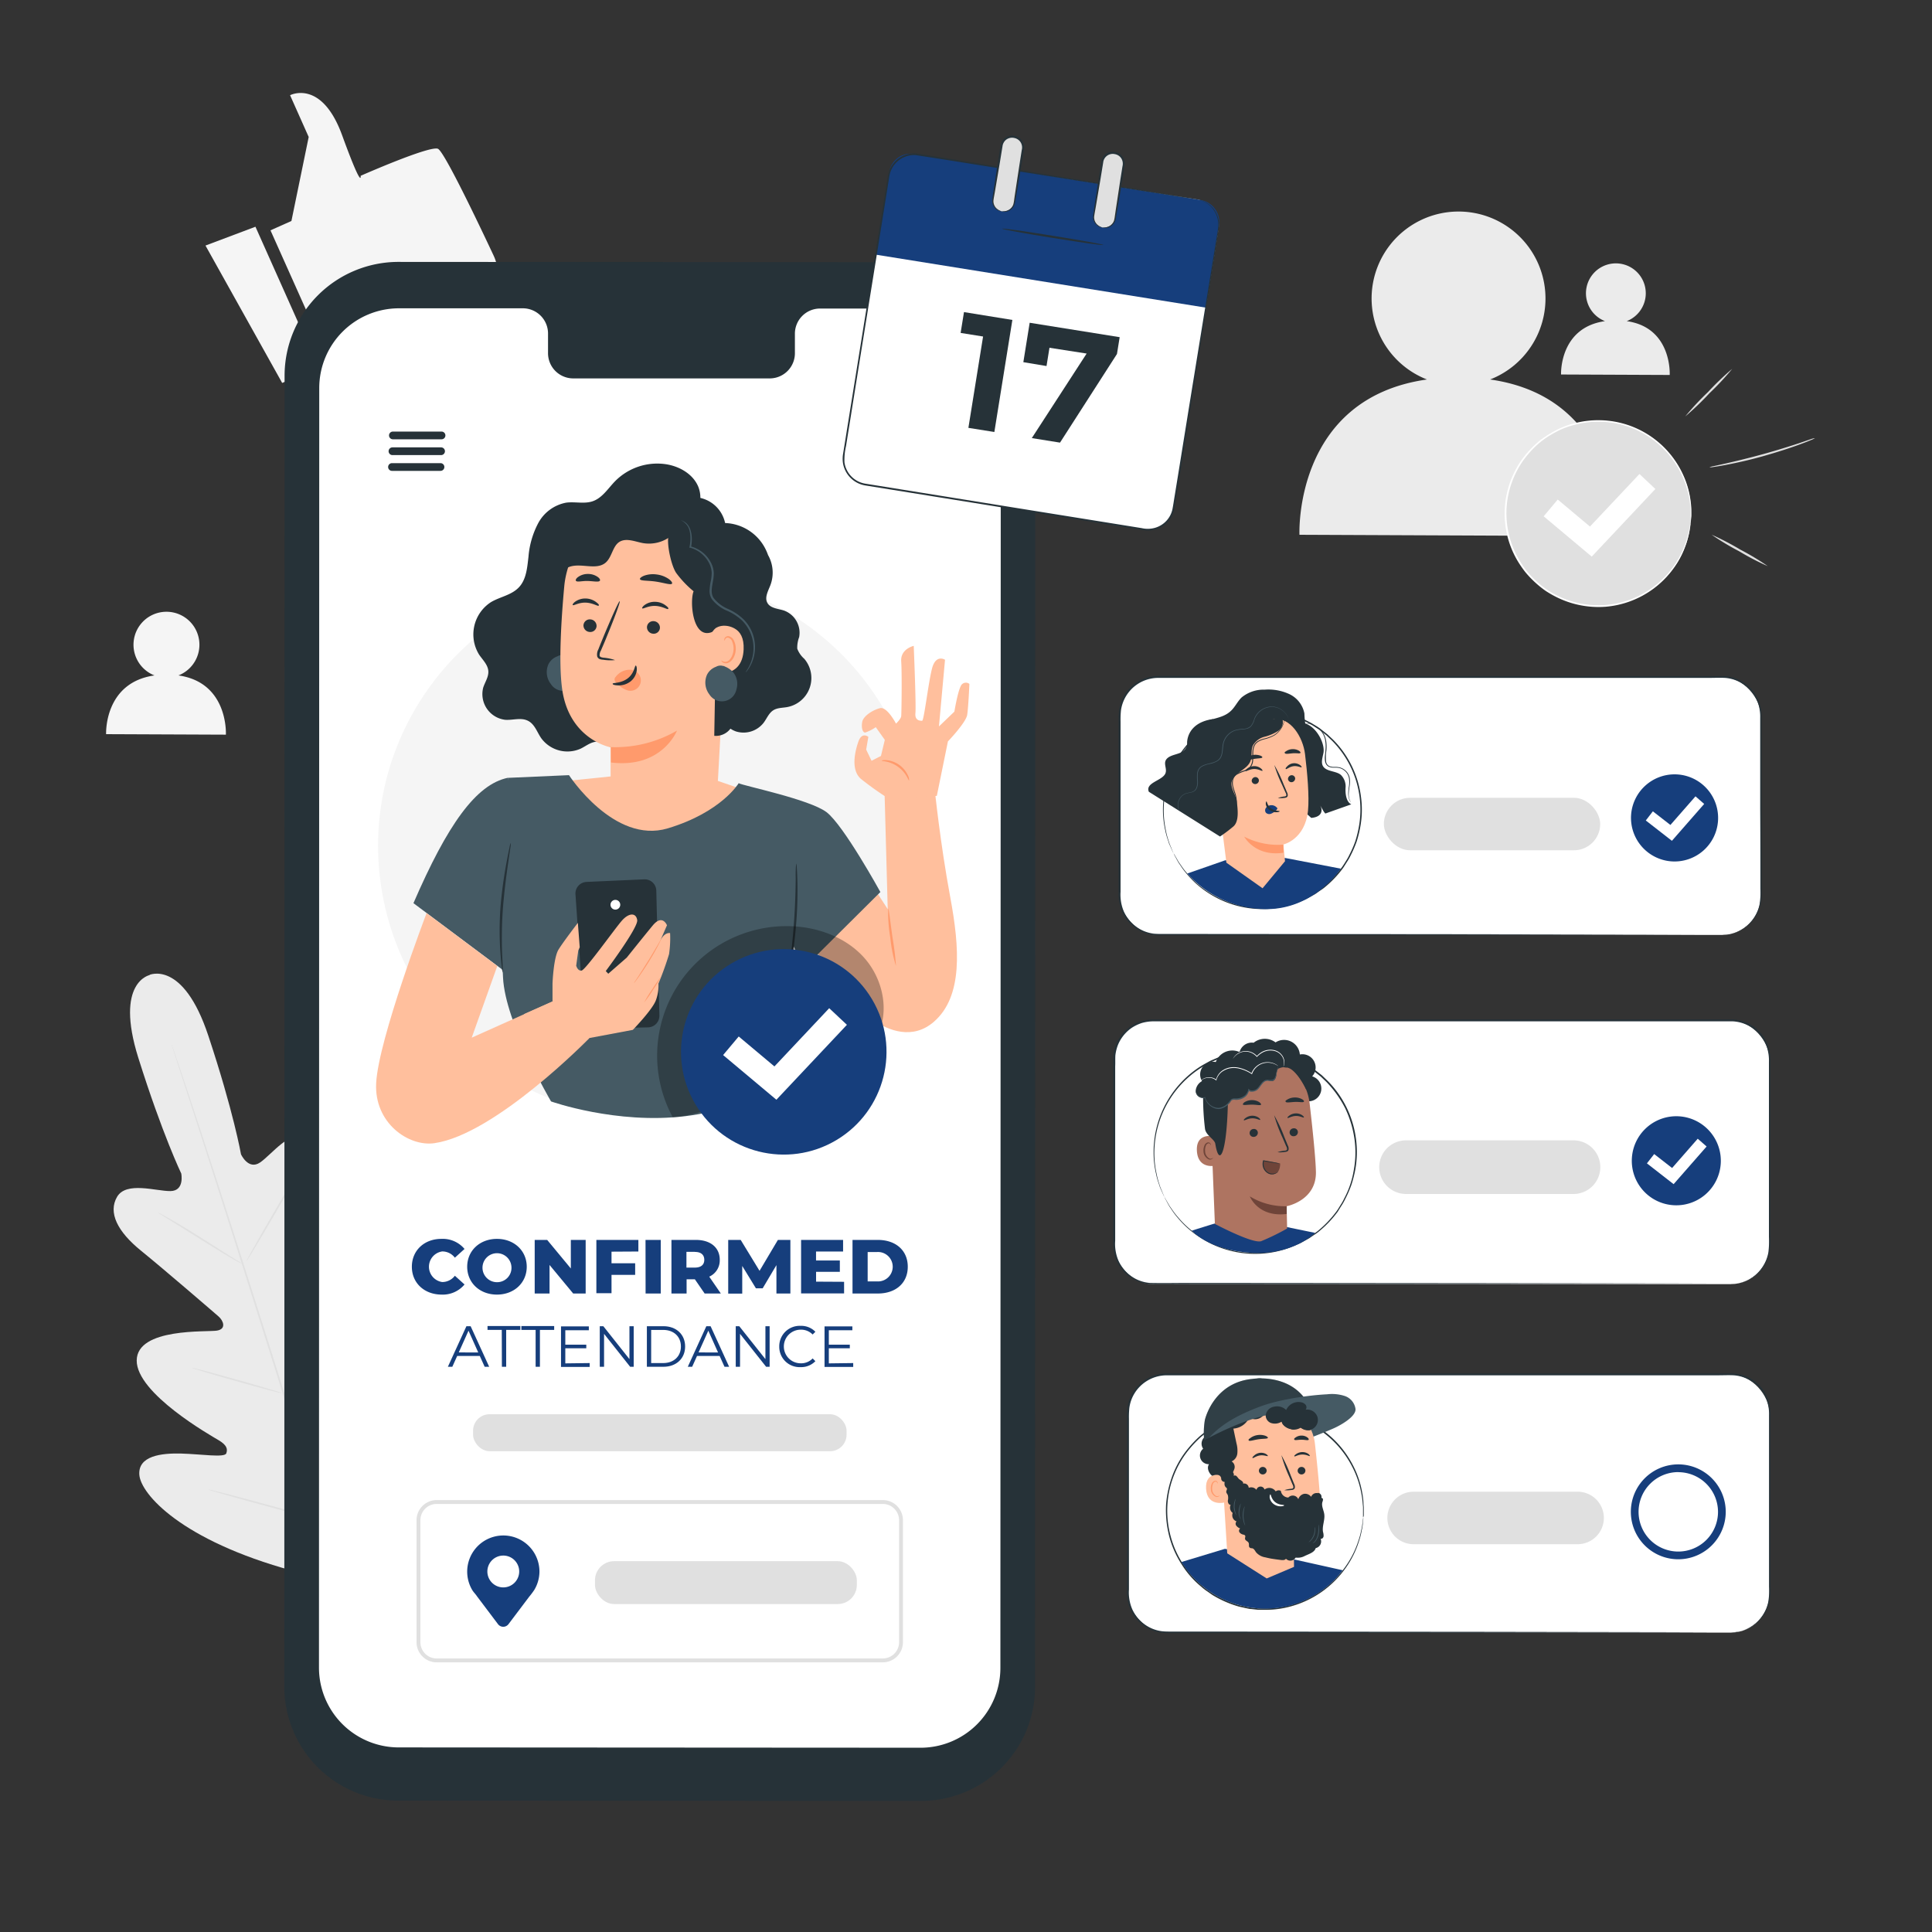 <svg xmlns="http://www.w3.org/2000/svg" viewBox="0 0 500 500"><rect x="0" y="0" width="500" height="500" fill="#333333" stroke="none"/><g id="freepik--background-complete--inject-3"><path d="M385.64,98.21a22.5,22.5,0,1,0-16.34,0c-34.59,4.9-33,40.19-33,40.19l81.78.35S419.93,103.08,385.64,98.21Z" style="fill:#ebebeb"></path><circle cx="413.65" cy="132.88" r="24" transform="translate(276.7 545.2) rotate(-89.43)" style="fill:#e0e0e0"></circle><path d="M437.51,135.46a1.91,1.91,0,0,1,0-.39c0-.28,0-.66,0-1.14q0-.39,0-.84c0-.31,0-.65,0-1a17.56,17.56,0,0,0-.24-2.51,23.11,23.11,0,0,0-2-6.6,24,24,0,0,0-5.31-7.36,23.71,23.71,0,0,0-22-5.79,24.14,24.14,0,0,0-3.23,1,24.9,24.9,0,0,0-3.1,1.55,22.09,22.09,0,0,0-5.53,4.47,23.23,23.23,0,0,0-4.08,6.14,23.59,23.59,0,0,0-1.61,14.9,23.11,23.11,0,0,0,2.67,6.87,28,28,0,0,0,2,3,26.91,26.91,0,0,0,2.43,2.57,24.09,24.09,0,0,0,2.69,2.17,24.65,24.65,0,0,0,2.93,1.69,23.89,23.89,0,0,0,12.3,2.38,23.56,23.56,0,0,0,10.44-3.32,23.9,23.9,0,0,0,6.77-6.06,22.76,22.76,0,0,0,3.33-6,16.76,16.76,0,0,0,.77-2.4c.1-.36.2-.68.26-1s.11-.58.15-.83c.09-.47.15-.84.21-1.12a1.74,1.74,0,0,1,.08-.38,1.92,1.92,0,0,1,0,.39l-.16,1.13-.12.84c-.06.3-.15.63-.24,1a17.43,17.43,0,0,1-.73,2.44,22.49,22.49,0,0,1-3.29,6.12,24.2,24.2,0,0,1-17.4,9.65A24.4,24.4,0,0,1,403,154.62a26.5,26.5,0,0,1-3-1.71,26.18,26.18,0,0,1-2.75-2.22,26.9,26.9,0,0,1-2.49-2.62,27.94,27.94,0,0,1-2.06-3,23.66,23.66,0,0,1-2.74-7,24,24,0,0,1,1.65-15.22,23.29,23.29,0,0,1,4.18-6.27,27.68,27.68,0,0,1,2.66-2.54,29,29,0,0,1,3-2,22.76,22.76,0,0,1,6.46-2.61,24.28,24.28,0,0,1,12.76.36,24.13,24.13,0,0,1,14.94,13.14,22.81,22.81,0,0,1,1.91,6.69,17.27,17.27,0,0,1,.19,2.53c0,.37,0,.71,0,1s0,.59-.06.84q-.06.72-.09,1.14A1.69,1.69,0,0,1,437.51,135.46Z" style="fill:#fff"></path><polygon points="411.94 144.05 399.5 133.62 403.14 129.28 411.48 136.27 424.29 122.67 428.41 126.55 411.94 144.05" style="fill:#fff"></polygon><path d="M448.29,95.46a70.79,70.79,0,0,1-5.89,6.31,71,71,0,0,1-6.26,6,72.65,72.65,0,0,1,5.89-6.31A72.69,72.69,0,0,1,448.29,95.46Z" style="fill:#e0e0e0"></path><path d="M469.71,113.39a5.22,5.22,0,0,1-1,.48c-.66.29-1.63.67-2.84,1.11-2.41.9-5.78,2-9.56,3.07s-7.26,1.81-9.79,2.29c-1.26.23-2.29.41-3,.5a5.44,5.44,0,0,1-1.12.11,4.06,4.06,0,0,1,1.08-.31l3-.66c2.51-.57,5.95-1.39,9.73-2.43s7.15-2.11,9.58-2.91l2.89-1A4.77,4.77,0,0,1,469.71,113.39Z" style="fill:#e0e0e0"></path><path d="M457.5,146.52a65,65,0,0,1-7.39-3.84,66.58,66.58,0,0,1-7.14-4.3,68.9,68.9,0,0,1,7.4,3.85A66.75,66.75,0,0,1,457.5,146.52Z" style="fill:#e0e0e0"></path><path d="M421,83.11a7.74,7.74,0,1,0-5.63,0C403.48,84.79,404,96.92,404,96.92l28.12.12S432.79,84.78,421,83.11Z" style="fill:#ebebeb"></path><path d="M38.81,252.32s-9.22,1.71-3,21.49,11.1,29.9,11.1,29.9.92,4.5-2.8,4.54-11.43-2.58-13.81,1.49.1,9,6.18,13.93,19,16.07,20.14,17.08,2.07,3.18-.46,3.61-20.7-.81-20.78,7.72,19.11,19.4,21.18,20.63,2.44,2.25,2,3.42-6.47.19-11.65.05-11.22.59-10.85,5.51,10.75,16.93,39.73,24.84l13.67,2.8L99,399.18c19-23,20.46-38.66,17.88-42.9s-7.94-1.39-12.09,1.68-8.52,7.32-9.53,6.59-1.31-1.77-.34-4,10.27-22,5.21-28.9-19.18,4.44-21.49,5.53-2.83-1.22-2.48-2.68,4.33-18,6.43-25.42,1.36-12.84-3.12-14.89c-4.33-2-9.09,4.56-12.15,6.65s-4.95-2.11-4.95-2.11S60.45,287.71,53.9,268s-15.27-15.68-15.27-15.68" style="fill:#ebebeb"></path><path d="M89.61,412.64c-4.75-14.46-12.75-40.31-19.73-62.47s-13.33-42.19-18-56.68l-5.55-17.15c-.65-2-1.15-3.58-1.51-4.66l-.38-1.22c-.08-.27-.11-.42-.11-.42s.06.14.16.41l.42,1.2,1.58,4.64c1.37,4,3.32,9.88,5.69,17.11,4.75,14.46,11.14,34.5,18.12,56.65s14.94,48,19.62,62.5" style="fill:#e0e0e0"></path><path d="M40.9,313.82a4.14,4.14,0,0,1,.91.43c.58.29,1.4.75,2.4,1.32,2,1.14,4.74,2.79,7.72,4.67l7.62,4.83,2.31,1.44a4.63,4.63,0,0,1,.84.57,5.37,5.37,0,0,1-.92-.42c-.57-.3-1.39-.76-2.39-1.34-2-1.16-4.71-2.85-7.69-4.72l-7.65-4.77-2.32-1.44A4.28,4.28,0,0,1,40.9,313.82Z" style="fill:#e0e0e0"></path><path d="M63.79,326.37c-.1-.06,3.1-5.76,7.16-12.73s7.44-12.58,7.55-12.52-3.11,5.76-7.17,12.73S63.89,326.43,63.79,326.37Z" style="fill:#e0e0e0"></path><path d="M73,360.87a4.29,4.29,0,0,1,.71-.74l2-1.92c1.71-1.62,4-3.86,6.54-6.43s4.67-5,6.23-6.72L90.31,343a4.11,4.11,0,0,1,.72-.73,5.07,5.07,0,0,1-.59.83c-.4.52-1,1.27-1.75,2.17-1.51,1.8-3.66,4.24-6.16,6.81s-4.88,4.8-6.64,6.36c-.88.78-1.6,1.41-2.11,1.82A4.91,4.91,0,0,1,73,360.87Z" style="fill:#e0e0e0"></path><path d="M49.72,354a5,5,0,0,1,.93.18l2.51.64c2.12.55,5,1.35,8.24,2.25s6.1,1.75,8.19,2.38l2.48.76a4.11,4.11,0,0,1,.89.34,4.12,4.12,0,0,1-.94-.18l-2.51-.63c-2.11-.56-5-1.35-8.23-2.26s-6.11-1.74-8.2-2.37l-2.47-.77A3.84,3.84,0,0,1,49.72,354Z" style="fill:#e0e0e0"></path><path d="M53.89,385.47a6.77,6.77,0,0,1,1.19.24l3.22.8c2.71.7,6.45,1.69,10.57,2.81s7.85,2.16,10.55,2.93l3.18.93a6.26,6.26,0,0,1,1.15.4,6.76,6.76,0,0,1-1.2-.24l-3.22-.8c-2.71-.7-6.45-1.69-10.57-2.81s-7.85-2.15-10.54-2.93L55,385.87A6.26,6.26,0,0,1,53.89,385.47Z" style="fill:#e0e0e0"></path><path d="M83.09,393.19a7.81,7.81,0,0,1,.87-1l2.47-2.52c2.09-2.13,4.95-5.08,8-8.43s5.78-6.44,7.72-8.69l2.31-2.67a6.41,6.41,0,0,1,.88-.95,8.38,8.38,0,0,1-.75,1c-.51.66-1.26,1.61-2.2,2.76-1.88,2.31-4.55,5.44-7.64,8.79s-6,6.28-8.12,8.35c-1.07,1-2,1.87-2.57,2.43A8,8,0,0,1,83.09,393.19Z" style="fill:#e0e0e0"></path><path d="M70,59.61l5.42-2.42,4.47-21.74L75.07,24.64S83.21,20.39,88.54,35,93.33,45.5,93.33,45.5s17.8-7.86,20-7c1.57.65,9.93,18.09,14.39,27.58,2.24,4.78,1.29,10.58-2.69,13.72a8.4,8.4,0,0,1-1.8,1.11c-4.43,2-28.69,8.47-28.69,8.47l-9.35,4.18Z" style="fill:#f5f5f5"></path><polygon points="53.18 63.55 73.03 99.11 82.31 94.97 66.11 58.68 53.18 63.55" style="fill:#f5f5f5"></polygon><path d="M46.18,174.8a8.53,8.53,0,1,0-6.2,0C26.86,176.65,27.46,190,27.46,190l31,.13S59.18,176.64,46.18,174.8Z" style="fill:#f5f5f5"></path></g><g id="freepik--Device--inject-3"><path d="M238.37,466.07,103.05,466a29.48,29.48,0,0,1-29.47-29.48l.07-339.27a29.48,29.48,0,0,1,29.5-29.47l135.32.08a29.47,29.47,0,0,1,29.46,29.48l-.06,339.27A29.48,29.48,0,0,1,238.37,466.07Z" style="fill:#263238"></path><path d="M238.33,79.85l-26.24,0a6.52,6.52,0,0,0-6.37,6.66v4.76a6.52,6.52,0,0,1-6.37,6.66l-51.15,0a6.53,6.53,0,0,1-6.37-6.67V86.45a6.53,6.53,0,0,0-6.38-6.66H103.27a20.64,20.64,0,0,0-20.65,20.64l-.07,331.15a20.65,20.65,0,0,0,20.63,20.65l135.06.08a20.66,20.66,0,0,0,20.66-20.64L259,100.5A20.65,20.65,0,0,0,238.33,79.85Z" style="fill:#fff"></path><path d="M228.48,430.21H113a5.21,5.21,0,0,1-5.2-5.21V393.43a5.21,5.21,0,0,1,5.2-5.21H228.48a5.21,5.21,0,0,1,5.2,5.21V425A5.21,5.21,0,0,1,228.48,430.21ZM113,389.22a4.21,4.21,0,0,0-4.2,4.21V425a4.21,4.21,0,0,0,4.2,4.21H228.48a4.21,4.21,0,0,0,4.2-4.21V393.43a4.21,4.21,0,0,0-4.2-4.21Z" style="fill:#e0e0e0"></path><path d="M139.61,406.74a9.35,9.35,0,1,0-17.41,4.73h0l0,0c.36.61.81,1,1.26,1.67l5.43,7.2a1.7,1.7,0,0,0,2.7,0l5.34-7.08a20.46,20.46,0,0,0,1.35-1.8l0,0h0A9.36,9.36,0,0,0,139.61,406.74Zm-9.35,4.08a4.12,4.12,0,1,1,4.11-4.12A4.13,4.13,0,0,1,130.26,410.82Z" style="fill:#163E7C"></path><rect x="153.98" y="404.03" width="67.77" height="11.1" rx="4.95" style="fill:#e0e0e0"></rect><path d="M106.59,327.83c0-4.22,3.23-7.21,7.63-7.21a7.35,7.35,0,0,1,6,2.61l-2.5,2.26a4.09,4.09,0,0,0-3.27-1.62,4,4,0,0,0,0,7.92,4.1,4.1,0,0,0,3.27-1.63l2.5,2.26a7.33,7.33,0,0,1-6,2.62C109.82,335,106.59,332.05,106.59,327.83Z" style="fill:#163E7C"></path><path d="M120.91,327.83c0-4.16,3.27-7.21,7.7-7.21s7.71,3.05,7.71,7.21-3.27,7.21-7.71,7.21S120.91,332,120.91,327.83Zm11.45,0a3.75,3.75,0,1,0-3.75,4A3.71,3.71,0,0,0,132.36,327.83Z" style="fill:#163E7C"></path><path d="M151.57,320.89v13.87h-3.23l-6.12-7.39v7.39h-3.84V320.89h3.23l6.12,7.39v-7.39Z" style="fill:#163E7C"></path><path d="M158.26,323.93v3h6.12v3h-6.12v4.75h-3.92V320.89h10.87v3Z" style="fill:#163E7C"></path><path d="M167.06,320.89H171v13.87h-3.92Z" style="fill:#163E7C"></path><path d="M179.83,331.08h-2.14v3.68h-3.92V320.89h6.34c3.78,0,6.16,2,6.16,5.13a4.6,4.6,0,0,1-2.72,4.38l3,4.36h-4.19Zm0-7.1h-2.18v4.07h2.18c1.62,0,2.44-.76,2.44-2S181.49,324,179.87,324Z" style="fill:#163E7C"></path><path d="M200.94,334.76l0-7.35-3.56,6h-1.75l-3.54-5.78v7.15h-3.63V320.89h3.23l4.88,8,4.75-8h3.23l0,13.87Z" style="fill:#163E7C"></path><path d="M218.45,331.73v3H207.32V320.89h10.87v3h-7v2.33h6.16v2.93H211.2v2.54Z" style="fill:#163E7C"></path><path d="M220.63,320.89h6.55c4.6,0,7.75,2.68,7.75,6.94s-3.15,6.93-7.75,6.93h-6.55Zm6.4,10.74a3.81,3.81,0,1,0,0-7.61h-2.48v7.61Z" style="fill:#163E7C"></path><path d="M124.17,350.92h-5.85l-1.26,2.8h-1.15l4.8-10.5h1.09l4.8,10.5h-1.17Zm-.4-.9-2.52-5.64L118.73,350Z" style="fill:#163E7C"></path><path d="M129.86,344.18h-3.69v-1h8.49v1H131v9.54h-1.11Z" style="fill:#163E7C"></path><path d="M138.62,344.18h-3.69v-1h8.49v1h-3.69v9.54h-1.11Z" style="fill:#163E7C"></path><path d="M152.61,352.76v1h-7.42v-10.5h7.2v1H146.3v3.74h5.43v.94H146.3v3.9Z" style="fill:#163E7C"></path><path d="M164,343.22v10.5h-.92l-6.75-8.52v8.52h-1.11v-10.5h.92l6.76,8.52v-8.52Z" style="fill:#163E7C"></path><path d="M167.41,343.22h4.28c3.36,0,5.62,2.16,5.62,5.25s-2.26,5.25-5.62,5.25h-4.28Zm4.22,9.54c2.79,0,4.59-1.77,4.59-4.29s-1.8-4.29-4.59-4.29h-3.11v8.58Z" style="fill:#163E7C"></path><path d="M186.24,350.92h-5.85l-1.26,2.8H178l4.8-10.5h1.1l4.8,10.5H187.5Zm-.41-.9-2.52-5.64L180.79,350Z" style="fill:#163E7C"></path><path d="M199.18,343.22v10.5h-.91l-6.75-8.52v8.52h-1.11v-10.5h.91l6.77,8.52v-8.52Z" style="fill:#163E7C"></path><path d="M201.67,348.47a5.28,5.28,0,0,1,5.51-5.34,5.08,5.08,0,0,1,3.84,1.53l-.71.71a4.15,4.15,0,0,0-3.1-1.25,4.35,4.35,0,1,0,0,8.7,4.08,4.08,0,0,0,3.1-1.26l.71.71a5.11,5.11,0,0,1-3.86,1.54A5.26,5.26,0,0,1,201.67,348.47Z" style="fill:#163E7C"></path><path d="M220.81,352.76v1h-7.42v-10.5h7.2v1H214.5v3.74h5.43v.94H214.5v3.9Z" style="fill:#163E7C"></path><rect x="122.43" y="366" width="96.66" height="9.57" rx="4.27" style="fill:#e0e0e0"></rect><path d="M114.27,113.69H101.68a1,1,0,0,1-1-1h0a1,1,0,0,1,1-1h12.59a1,1,0,0,1,1,1h0A1,1,0,0,1,114.27,113.69Z" style="fill:#263238"></path><path d="M114.15,117.78H101.57a1,1,0,0,1-1-1h0a1,1,0,0,1,1-1h12.58a1,1,0,0,1,1,1h0A1,1,0,0,1,114.15,117.78Z" style="fill:#263238"></path><path d="M114,121.86H101.45a1,1,0,0,1-1-1h0a1,1,0,0,1,1-1H114a1,1,0,0,1,1,1h0A1,1,0,0,1,114,121.86Z" style="fill:#263238"></path></g><g id="freepik--Calendar--inject-3"><path d="M309.81,51.61,237.64,40A6.7,6.7,0,0,0,230,45.56l-11.58,72.17a6.69,6.69,0,0,0,5.54,7.67l2.16.34L246.17,129l49.93,8a6.68,6.68,0,0,0,7.66-5.54l11.59-72.17A6.69,6.69,0,0,0,309.81,51.61Z" style="fill:#fff"></path><path d="M228.32,45.64h86.47a0,0,0,0,1,0,0V67.36a5.58,5.58,0,0,1-5.58,5.58H234.14a5.82,5.82,0,0,1-5.82-5.82V45.64A0,0,0,0,1,228.32,45.64Z" transform="translate(530.28 160.87) rotate(-170.88)" style="fill:#163E7C"></path><path d="M262,82.8l-4.66,29-6.72-1.07,3.8-23.64-5.81-.93.87-5.39Z" style="fill:#263238"></path><path d="M289.77,87.26l-.7,4.35-14.74,22.94-7.3-1.17L281.22,91.5,271.6,90l-.76,4.73-6-1,1.64-10.2Z" style="fill:#263238"></path><path d="M259.34,59.19c0,.15,5.82,1.22,13.06,2.38s13.12,2,13.14,1.83-5.82-1.22-13.05-2.38S259.37,59,259.34,59.19Z" style="fill:#263238"></path><path d="M309.81,51.61a4.87,4.87,0,0,1,.84.17,6.56,6.56,0,0,1,2.26,1.14,6.7,6.7,0,0,1,2.31,3.38,6.59,6.59,0,0,1,.25,2.62c-.11.94-.29,1.92-.45,3-1.33,8.37-3.24,20.45-5.6,35.39-1.2,7.47-2.5,15.65-3.9,24.43-.35,2.2-.7,4.43-1.07,6.7-.19,1.14-.34,2.27-.57,3.44a6.87,6.87,0,0,1-1.64,3.19,7,7,0,0,1-3.09,1.94,7.44,7.44,0,0,1-3.69.11l-7.31-1.17L223.9,125.63a7,7,0,0,1-5.77-6,7.64,7.64,0,0,1,.06-2.19l.34-2.1c.23-1.4.45-2.79.67-4.18q1.34-8.32,2.64-16.39c1.73-10.75,3.39-21.11,5-31q1.2-7.41,2.33-14.43c.19-1.17.38-2.33.56-3.48a8.93,8.93,0,0,1,.43-1.73,6.56,6.56,0,0,1,.85-1.56,6.89,6.89,0,0,1,2.68-2.23,7,7,0,0,1,3.37-.62c8.82,1.36,17,2.73,24.45,3.92l35.36,5.75L306.46,51l2.5.43c.56.09.85.16.85.16s-.3,0-.86-.12l-2.51-.37-9.62-1.5L261.43,44C254,42.84,245.77,41.49,237,40.15a6.47,6.47,0,0,0-5.7,2.69,7,7,0,0,0-.79,1.47,8.21,8.21,0,0,0-.4,1.66c-.19,1.15-.37,2.31-.56,3.48l-2.31,14.43-5,31q-1.29,8.07-2.62,16.4c-.23,1.38-.45,2.78-.67,4.17a16.1,16.1,0,0,0-.41,4.16,6.49,6.49,0,0,0,5.39,5.56l64.24,10.33,7.31,1.18a6.9,6.9,0,0,0,3.5-.1,6.47,6.47,0,0,0,2.9-1.81,6.37,6.37,0,0,0,1.55-3c.22-1.12.38-2.29.57-3.41q.56-3.41,1.09-6.7c1.42-8.78,2.74-17,3.95-24.42,2.42-14.93,4.39-27,5.75-35.37.16-1,.35-2,.46-3a6.37,6.37,0,0,0-.22-2.57,6.66,6.66,0,0,0-4.44-4.51c-.27-.1-.49-.12-.62-.17Z" style="fill:#263238"></path><rect x="251.1" y="42.24" width="19.53" height="5.63" rx="2.72" transform="translate(175.01 295.48) rotate(-80.88)" style="fill:#e0e0e0"></rect><path d="M259.23,54.68a3.35,3.35,0,0,1-1.48-.9,2.61,2.61,0,0,1-.65-1.84c.08-.77.29-1.71.45-2.72l1.21-7.15c.22-1.35.45-2.77.69-4.23a2.56,2.56,0,0,1,1-1.73,2.52,2.52,0,0,1,2-.41,2.5,2.5,0,0,1,1.69,1.13,2.57,2.57,0,0,1,.29,2c-.23,1.46-.45,2.88-.66,4.23-.41,2.68-.78,5.1-1.09,7.17-.08.51-.15,1-.21,1.46a8.08,8.08,0,0,1-.24,1.26,2.65,2.65,0,0,1-1.3,1.45,3.5,3.5,0,0,1-1.71.28,1.17,1.17,0,0,0,.45.12,2.67,2.67,0,0,0,1.35-.2,2.89,2.89,0,0,0,1.5-1.54,7.21,7.21,0,0,0,.29-1.32c.08-.46.17-.94.26-1.45.34-2.06.75-4.48,1.2-7.15.23-1.35.46-2.76.7-4.23a3.14,3.14,0,0,0-.36-2.37,3,3,0,0,0-2.07-1.38,3,3,0,0,0-3.63,2.59c-.23,1.47-.45,2.88-.67,4.23-.4,2.68-.77,5.1-1.09,7.18-.14,1-.31,1.92-.37,2.78a2.8,2.8,0,0,0,.81,2,2.57,2.57,0,0,0,1.16.69C259.06,54.71,259.23,54.7,259.23,54.68Z" style="fill:#263238"></path><rect x="277.17" y="46.43" width="19.53" height="5.63" rx="2.72" transform="translate(192.81 324.73) rotate(-80.88)" style="fill:#e0e0e0"></rect><path d="M285.29,58.87a3.48,3.48,0,0,1-1.47-.9,2.62,2.62,0,0,1-.66-1.84c.08-.77.29-1.72.45-2.73.35-2.07.76-4.48,1.21-7.15l.69-4.23a2.47,2.47,0,0,1,3-2.13,2.47,2.47,0,0,1,1.7,1.13,2.64,2.64,0,0,1,.29,2c-.23,1.47-.46,2.88-.67,4.23-.4,2.68-.77,5.1-1.09,7.18-.07.5-.14,1-.21,1.45a7.86,7.86,0,0,1-.24,1.26,2.65,2.65,0,0,1-1.3,1.45,3.6,3.6,0,0,1-1.71.29,1.1,1.1,0,0,0,.46.11,2.65,2.65,0,0,0,1.34-.2,2.86,2.86,0,0,0,1.5-1.54,6.23,6.23,0,0,0,.29-1.31c.09-.46.17-1,.26-1.45.35-2.07.75-4.49,1.21-7.16L291,43.1a3.12,3.12,0,0,0-.36-2.37,3,3,0,0,0-2.07-1.39,3.07,3.07,0,0,0-2.42.51A3,3,0,0,0,285,41.94c-.23,1.46-.45,2.88-.66,4.23-.41,2.67-.78,5.1-1.1,7.17-.13,1-.31,1.92-.37,2.78a2.82,2.82,0,0,0,.81,2,2.71,2.71,0,0,0,1.16.7A1.13,1.13,0,0,0,285.29,58.87Z" style="fill:#263238"></path></g><g id="freepik--character-4--inject-3"><rect x="291.85" y="355.7" width="166.09" height="66.82" rx="10.02" style="fill:#fff"></rect><path d="M447.93,422.52l.29,0c.19,0,.48,0,.86-.07a10.14,10.14,0,0,0,3.23-1,9.88,9.88,0,0,0,4-3.63,9.69,9.69,0,0,0,1.31-3.22,18.37,18.37,0,0,0,.21-4c0-5.67,0-12.62,0-20.68q0-6,0-12.91c0-2.29,0-4.64,0-7.05v-3.67a11.07,11.07,0,0,0-.5-3.65,9.85,9.85,0,0,0-8.63-6.71c-1.32-.07-2.72,0-4.09,0l-17.27,0-38.1,0-87.3,0a9.8,9.8,0,0,0-8.92,5.79,9.67,9.67,0,0,0-.75,2.67,23.85,23.85,0,0,0-.1,2.82v44.15a11,11,0,0,0,.84,5.08,9.82,9.82,0,0,0,7.83,5.74c.83.08,1.68.07,2.54.07h7.62l71.3.06,48.07.08,13.06.05,3.4,0,1.16,0-1.16,0-3.4,0-13.06.05-48.07.08-71.3.06h-7.62a25.07,25.07,0,0,1-2.59-.06,10.32,10.32,0,0,1-8.24-6,11.8,11.8,0,0,1-.89-5.28V367.24a21.48,21.48,0,0,1,.09-2.88,10.22,10.22,0,0,1,.8-2.82,10.29,10.29,0,0,1,9.39-6.1l87.3,0,38.1,0h17.27c1.39,0,2.74,0,4.12,0a10.18,10.18,0,0,1,8.94,7,11.32,11.32,0,0,1,.52,3.76c0,1.24,0,2.46,0,3.67,0,2.41,0,4.76,0,7.05q0,6.86,0,12.91c0,8.06,0,15,0,20.68a19.37,19.37,0,0,1-.24,4,9.56,9.56,0,0,1-1.36,3.27,10,10,0,0,1-4.1,3.65,9.8,9.8,0,0,1-3.26.93C448.32,422.53,447.93,422.52,447.93,422.52Z" style="fill:#263238"></path><path d="M434.34,403.54a12.28,12.28,0,1,1,12.28-12.28A12.3,12.3,0,0,1,434.34,403.54Zm0-22.56a10.28,10.28,0,1,0,10.28,10.28A10.29,10.29,0,0,0,434.34,381Z" style="fill:#163E7C"></path><path d="M408.28,399.64H365.85a6.79,6.79,0,0,1-6.8-6.79h0a6.79,6.79,0,0,1,6.8-6.8h42.43a6.8,6.8,0,0,1,6.8,6.8h0A6.8,6.8,0,0,1,408.28,399.64Z" style="fill:#e0e0e0"></path><circle cx="327.32" cy="391.03" r="25.49" transform="translate(-106.79 123.46) rotate(-18.42)" style="fill:#fff"></circle><path d="M352.75,392.69s0-.14,0-.42v-2.1c0-.33-.06-.69-.09-1.07a18.37,18.37,0,0,0-.36-2.66,24.45,24.45,0,0,0-2.39-6.93,25.46,25.46,0,0,0-16.3-13,23.48,23.48,0,0,0-3.18-.58c-.54-.05-1.08-.14-1.64-.17l-1.68,0c-.28,0-.56,0-.84,0l-.85.08c-.57.05-1.15.08-1.72.16a27.46,27.46,0,0,0-6.82,2c-.55.25-1.09.55-1.63.83a14.33,14.33,0,0,0-1.6.95,30.71,30.71,0,0,0-3,2.25,29.06,29.06,0,0,0-2.66,2.77,24.45,24.45,0,0,0-4.06,6.72,25.1,25.1,0,0,0-1,15.93,24.81,24.81,0,0,0,3.15,7.19,30.48,30.48,0,0,0,2.29,3.09,27.77,27.77,0,0,0,2.7,2.62,13.42,13.42,0,0,0,1.46,1.15c.51.35,1,.72,1.51,1a24.94,24.94,0,0,0,3.2,1.66,27.9,27.9,0,0,0,3.3,1.21c.56.16,1.13.26,1.68.39l.84.18a8,8,0,0,0,.84.11l1.66.2c.56,0,1.11,0,1.66,0a22.93,22.93,0,0,0,3.22-.16,25.44,25.44,0,0,0,17.85-10.78,24.28,24.28,0,0,0,3.26-6.56,17.54,17.54,0,0,0,.7-2.59c.09-.38.18-.72.23-1.05s.08-.62.12-.88c.07-.52.12-.92.16-1.2s.06-.41.06-.41,0,.14,0,.41-.07.69-.12,1.21c0,.27-.06.56-.1.89s-.13.68-.21,1.06a18,18,0,0,1-.67,2.61,24.5,24.5,0,0,1-3.22,6.64,25.67,25.67,0,0,1-18,11,23.33,23.33,0,0,1-3.26.17c-.55,0-1.11,0-1.67,0l-1.69-.19c-.28,0-.57-.05-.85-.11l-.85-.18c-.56-.14-1.14-.24-1.7-.39a28.19,28.19,0,0,1-3.36-1.22,27.83,27.83,0,0,1-3.25-1.68c-.52-.33-1-.71-1.53-1.06a12.81,12.81,0,0,1-1.48-1.16,23.54,23.54,0,0,1-5.07-5.79,24.67,24.67,0,0,1-3.21-7.3,27.26,27.26,0,0,1-.8-8.18,27.61,27.61,0,0,1,1.85-8,24.66,24.66,0,0,1,4.13-6.82,27.71,27.71,0,0,1,2.71-2.81,29,29,0,0,1,3.07-2.28,13.81,13.81,0,0,1,1.62-1c.55-.28,1.09-.59,1.65-.84a26.83,26.83,0,0,1,3.44-1.25,27.28,27.28,0,0,1,3.49-.77c.58-.08,1.16-.11,1.74-.17l.86-.07c.29,0,.58,0,.86,0l1.7,0c.56,0,1.12.12,1.67.18a24.23,24.23,0,0,1,3.21.59,25.68,25.68,0,0,1,16.42,13.22,24,24,0,0,1,2.34,7,18.37,18.37,0,0,1,.33,2.68c0,.39.06.75.07,1.08l0,.89c0,.52,0,.93,0,1.22S352.75,392.69,352.75,392.69Z" style="fill:#263238"></path><path d="M305.78,404.24l11.22-3.4,18.24,2.81,12.25,2.73a25.08,25.08,0,0,1-20.21,9.93,25.56,25.56,0,0,1-16.28-6A23.63,23.63,0,0,1,305.78,404.24Z" style="fill:#163E7C"></path><path d="M341.76,390.51c-.06-3.43-.75-10.47-1.45-16.84a13.22,13.22,0,0,0-13.53-11.77l-.68,0c-7.37.64-10.93,7.26-10.08,14.6L317.61,402l10.21,6.5,7.07-3-.07-6.65S341.88,397.6,341.76,390.51Z" style="fill:#ffbf9d"></path><path d="M337.84,380.53a1,1,0,0,1-.94,1.05,1,1,0,0,1-1.07-.89,1,1,0,0,1,.94-1.05A1,1,0,0,1,337.84,380.53Z" style="fill:#263238"></path><path d="M339,376.81c-.12.13-.9-.41-2-.38s-1.88.6-2,.47.06-.3.4-.56a2.86,2.86,0,0,1,1.6-.54,2.71,2.71,0,0,1,1.59.46C338.92,376.51,339,376.74,339,376.81Z" style="fill:#263238"></path><path d="M327.81,380.53a1,1,0,0,1-.94,1.05,1,1,0,0,1-1.07-.89,1,1,0,0,1,.94-1.05A1,1,0,0,1,327.81,380.53Z" style="fill:#263238"></path><path d="M328.11,376.81c-.1.15-.94-.3-2-.15s-1.8.8-1.93.68,0-.3.34-.6A2.74,2.74,0,0,1,326,376a2.65,2.65,0,0,1,1.63.29C328,376.53,328.17,376.75,328.11,376.81Z" style="fill:#263238"></path><path d="M332.37,385.66a7.21,7.21,0,0,1,1.76-.37c.28,0,.54-.1.58-.29a1.38,1.38,0,0,0-.21-.82l-.88-2.09a36.82,36.82,0,0,1-2-5.49,36.88,36.88,0,0,1,2.44,5.31l.85,2.11a1.58,1.58,0,0,1,.18,1.09.69.69,0,0,1-.45.42,1.71,1.71,0,0,1-.47.08A7.1,7.1,0,0,1,332.37,385.66Z" style="fill:#263238"></path><path d="M328.13,372.11c-.1.3-1.2.19-2.47.38s-2.3.57-2.48.31.1-.41.51-.71a4.1,4.1,0,0,1,1.82-.7,4.16,4.16,0,0,1,1.94.18C327.92,371.74,328.17,372,328.13,372.11Z" style="fill:#263238"></path><path d="M338.68,372.6c-.18.25-.94,0-1.84,0s-1.67.21-1.85,0,0-.38.36-.62a2.58,2.58,0,0,1,1.49-.45,2.48,2.48,0,0,1,1.48.46C338.65,372.22,338.76,372.47,338.68,372.6Z" style="fill:#263238"></path><path d="M316.75,381.76c-.12-.05-4.92-1.3-4.62,3.54s5.1,3.55,5.1,3.41S316.75,381.76,316.75,381.76Z" style="fill:#ffbf9d"></path><path d="M315.64,387s-.09.06-.22.14a.86.86,0,0,1-.63.05,2.08,2.08,0,0,1-1.08-1.82,2.7,2.7,0,0,1,.16-1.22,1,1,0,0,1,.59-.69.43.43,0,0,1,.51.2c.08.14,0,.23.08.24s.1-.09.05-.28a.57.57,0,0,0-.21-.3.69.69,0,0,0-.48-.09,1.19,1.19,0,0,0-.83.8,2.81,2.81,0,0,0-.21,1.37,2.18,2.18,0,0,0,1.36,2,.87.87,0,0,0,.76-.18C315.63,387.08,315.65,387,315.64,387Z" style="fill:#ff9a6c"></path><path d="M340.86,365.37a2.47,2.47,0,0,0-1.92-1.92c.05-.15-1-.65-1.81-1.22s-1-1.92-1.72-1.25a2.27,2.27,0,0,0-3.14-1.94c0-.86-1.24-1.14-2.07-1.36s-1.15-.34-1.54.42a3.3,3.3,0,0,0-5.15-.27,4.23,4.23,0,0,0-5.05,2.41,4,4,0,0,0-3.44,2.85c-1,.11-1.25.91-1.66,1.85s-1,2-.37,2.79a2.17,2.17,0,0,0-.35,3.43,2.1,2.1,0,0,0-.69.6,2.26,2.26,0,0,0-.57,3.17,2.25,2.25,0,0,0,1.52,4c-.78,1.13.23,2.65.82,3,0,0,2-.84,2.32.62h0a.9.9,0,0,0,1.22.91,3.08,3.08,0,0,0,1.21-1.42,7.11,7.11,0,0,0,1-1.95,1.67,1.67,0,0,0-.73-1.88,2.52,2.52,0,0,0,1.48-2.05,7.29,7.29,0,0,0-.22-2.62c-.27-1.27-.54-2.55-.8-3.82a4.84,4.84,0,0,0,4.1-2.87,2.78,2.78,0,0,0,4-1.1,3.61,3.61,0,0,0,4.46,2.1c-.16,1,1.66,1.89,2.66,2.13a3.54,3.54,0,0,0,2.21-.5s1.73,1,2.65.56,2.09-1.59,1.47-2.54A4.5,4.5,0,0,0,340.86,365.37Z" style="fill:#263238"></path><path d="M331.63,358.92a1.88,1.88,0,0,0-.56-.3,1.06,1.06,0,0,0-.71.06,1.09,1.09,0,0,0-.57.72l-.05.28-.16-.25a1.76,1.76,0,0,0-1.51-.79,1.71,1.71,0,0,0-1.57,1.26l-.08.32-.21-.26a2.17,2.17,0,0,0-1.7-.75,2,2,0,0,0-1.69,1,1.94,1.94,0,0,0-.29.79l0,.2-.19,0a2.07,2.07,0,0,0-2.28,1.14,2.1,2.1,0,0,0,.41,2.26l.19.19-.27.06a2.25,2.25,0,0,0-1.42,1,2.2,2.2,0,0,0-.37,1.3,3,3,0,0,0,.29,1.16s-.09-.07-.2-.26a2.25,2.25,0,0,1-.26-.9,2.38,2.38,0,0,1,.34-1.43,2.5,2.5,0,0,1,1.56-1.13l-.07.25a2.35,2.35,0,0,1,2.16-4l-.22.16a2.46,2.46,0,0,1,.33-.94,2.41,2.41,0,0,1,2-1.18,2.48,2.48,0,0,1,2,.9l-.29.07a2,2,0,0,1,3.6-.5l-.21,0a1.22,1.22,0,0,1,.72-.83,1.16,1.16,0,0,1,.82,0,1,1,0,0,1,.42.28A.41.41,0,0,1,331.63,358.92Z" style="fill:#455a64"></path><path d="M341.56,386.64a1.51,1.51,0,0,0-2.24.74,1.92,1.92,0,0,0-1.86-.77A2,2,0,0,0,336,388a1.55,1.55,0,0,0-2.58-.44,2,2,0,0,1-1.94-1.73,1.22,1.22,0,0,0-1.33.14,2,2,0,0,0-2.89-.48,1.08,1.08,0,0,0-2.09.08,1.74,1.74,0,0,0-2-.53,1.18,1.18,0,0,0-1.46-1.08c.17-.59-.71-.86-1.16-1.29A8.27,8.27,0,0,0,320,382c-.21-.18-.59-.21-.73,0a1,1,0,0,0-1.89-.66,3.11,3.11,0,0,0-.16.86c-.13.93-.66,2,0,2.68.12.12.27.22.32.37s-.17.53-.19.81.28.58.41.88a2.93,2.93,0,0,1,0,1.44c0,.49.24,1.11.73,1.06a1.71,1.71,0,0,0,.53,2.11,1.68,1.68,0,0,0,1,2.19.85.85,0,0,0-.06,1.12,2.4,2.4,0,0,0,1,.72.71.71,0,0,0-.17,1,1.65,1.65,0,0,0,1,.58.74.74,0,0,1,.43.22c.17.25-.06.6,0,.9.08.46.73.59.92,1s-.05.91.25,1.2.51.15.77.24c.45.16.65.67.94,1.05a4,4,0,0,0,2.36,1.27c.44.11.9.21,1.35.3.91.16,1.82.27,2.74.39.46.05,1,.06,1.25-.33a1.59,1.59,0,0,0,2.52-.3,3.82,3.82,0,0,0,2.45-.47l.8-.35c.8-.35,1.7-.79,1.93-1.63a1.77,1.77,0,0,0,1.27-2.42c.36.11.72-.26.77-.64a3.32,3.32,0,0,0-.14-1.12c-.28-1.52.53-3.07.32-4.6-.15-1.07-.79-2.13-.48-3.16a1.92,1.92,0,0,0,.15-.65c0-.22-.22-.45-.43-.39a1,1,0,0,0-1-1.31" style="fill:#263238"></path><path d="M328.77,386.75c.17,0,.21,1.17,1.25,2s2.29.65,2.3.81-.27.24-.8.27a3,3,0,0,1-1.93-.61,2.61,2.61,0,0,1-1-1.66C328.56,387.05,328.69,386.75,328.77,386.75Z" style="fill:#fff"></path><path d="M322.27,394.84a10.44,10.44,0,0,1-.46-2.5,10.58,10.58,0,0,1,.35-2.53,2.16,2.16,0,0,0-.3.7,5.88,5.88,0,0,0-.24,1.83,6.08,6.08,0,0,0,.32,1.82A2.14,2.14,0,0,0,322.27,394.84Z" style="fill:#455a64"></path><path d="M321.15,393.13s-.15-.19-.27-.53a3.52,3.52,0,0,1-.12-1.44c.09-1.14.41-2,.35-2.05a4.81,4.81,0,0,0-.54,2,3.12,3.12,0,0,0,.19,1.5C320.92,393,321.14,393.15,321.15,393.13Z" style="fill:#455a64"></path><path d="M320,392.15a7.23,7.23,0,0,1-.51-2.11,7.35,7.35,0,0,1,.33-2.15,1.56,1.56,0,0,0-.3.59,4.33,4.33,0,0,0-.22,1.57,4.11,4.11,0,0,0,.36,1.54A1.49,1.49,0,0,0,320,392.15Z" style="fill:#455a64"></path><path d="M339.7,399.4a1.22,1.22,0,0,0,.67-.43,3.93,3.93,0,0,0,.85-1.74,6.16,6.16,0,0,0,.16-1.92,2.15,2.15,0,0,0-.16-.78,9.6,9.6,0,0,1-.19,2.66,4.29,4.29,0,0,1-.76,1.69A5.45,5.45,0,0,1,339.7,399.4Z" style="fill:#455a64"></path><path d="M338.66,399.14a1.55,1.55,0,0,0,.55-.38,3.76,3.76,0,0,0,.89-1.34,3.67,3.67,0,0,0,.26-1.59,1.57,1.57,0,0,0-.14-.66,5.84,5.84,0,0,0,0,.66,4.32,4.32,0,0,1-.29,1.52,4.48,4.48,0,0,1-.82,1.31C338.84,399,338.64,399.11,338.66,399.14Z" style="fill:#455a64"></path><path d="M340.47,369.41a9.33,9.33,0,0,0-4.79-3.48c-5.87-1.74-14.1-2.4-22.79,6.17l-1.27.57a21.36,21.36,0,0,1,.18-5.08c.3-1.44,2.93-9.85,12.33-10.73C324.13,356.86,338.49,354.52,340.47,369.41Z" style="fill:#455a64"></path><g style="opacity:0.3"><path d="M340.47,369.41a9.33,9.33,0,0,0-4.79-3.48c-5.87-1.74-14.1-2.4-22.79,6.17l-1.27.57a21.36,21.36,0,0,1,.18-5.08c.3-1.44,2.93-9.85,12.33-10.73C324.13,356.86,338.49,354.52,340.47,369.41Z"></path></g><path d="M312.89,372.1c3.57-3.91,8.16-6.15,13-8s12.44-3,17.58-3.26a10.71,10.71,0,0,1,4.58.45,4.13,4.13,0,0,1,2.76,3.4c.08,1.94-3.76,4.1-5.52,4.9s-5.36,2.2-5.36,2.2-1-4.39-4.43-5.64C328.28,363.62,312.62,372.24,312.89,372.1Z" style="fill:#455a64"></path><path d="M340.9,366.56a2.76,2.76,0,0,0-3-1.73,1.05,1.05,0,0,0,0-1.26,1.92,1.92,0,0,0-1.15-.66,3.5,3.5,0,0,0-3.89,2,3.36,3.36,0,0,0-3.14-.86,2.6,2.6,0,0,0-2.16,2.25,2.1,2.1,0,0,0,1.27,1.93,3.17,3.17,0,0,0,2.85-.31,2.94,2.94,0,0,0,4.65,1.24,2.67,2.67,0,0,0,4.57-2.62Z" style="fill:#263238"></path></g><g id="freepik--character-3--inject-3"><rect x="288.32" y="264.09" width="169.63" height="68.24" rx="10.02" style="fill:#fff"></rect><path d="M447.93,332.33l.3,0c.19,0,.49,0,.88-.08a10.16,10.16,0,0,0,3.29-1,10,10,0,0,0,4-3.79,9.88,9.88,0,0,0,1.25-3.32,23.44,23.44,0,0,0,.15-4.08c0-5.8,0-12.9,0-21.14,0-4.12,0-8.53,0-13.2,0-2.33,0-4.74,0-7.2v-3.75a11,11,0,0,0-.52-3.73,9.82,9.82,0,0,0-5-5.72,9.93,9.93,0,0,0-3.88-1c-1.37,0-2.78,0-4.2,0l-17.65,0-38.94,0-89.23,0a11.34,11.34,0,0,0-2.84.42,11.07,11.07,0,0,0-2.6,1.23,10,10,0,0,0-3.58,4.37,10.9,10.9,0,0,0-.7,2.75c-.06.94,0,1.92-.05,2.89v45.13a11.1,11.1,0,0,0,.86,5.19,9.78,9.78,0,0,0,8.08,5.72c3.47.08,7,0,10.4,0l72.87.06,49.14.08,13.35,0,3.48,0,1.18,0-1.18,0-3.48,0-13.35.05-49.14.08-72.87.05c-3.44,0-6.89.05-10.44,0a10.28,10.28,0,0,1-8.49-6,11.75,11.75,0,0,1-.92-5.39V276c0-1,0-1.93.05-2.94a10.29,10.29,0,0,1,4.5-7.5,10.83,10.83,0,0,1,2.73-1.29,11.35,11.35,0,0,1,3-.45l89.23,0,38.94,0h17.65c1.42,0,2.81,0,4.21,0a10.2,10.2,0,0,1,9.23,7,11.59,11.59,0,0,1,.53,3.85c0,1.26,0,2.51,0,3.75,0,2.46,0,4.87,0,7.2,0,4.67,0,9.08,0,13.2,0,8.24,0,15.34,0,21.14a23.82,23.82,0,0,1-.19,4.11,10.09,10.09,0,0,1-5.42,7.17,10.19,10.19,0,0,1-3.33,1A10.45,10.45,0,0,1,447.93,332.33Z" style="fill:#263238"></path><path d="M433,311.9h0a11.51,11.51,0,0,1-10.66-12.32h0a11.52,11.52,0,0,1,12.32-10.67h0a11.53,11.53,0,0,1,10.66,12.32h0A11.52,11.52,0,0,1,433,311.9Z" style="fill:#163E7C"></path><polygon points="433.13 306.46 426.22 301.08 428.1 298.67 432.74 302.28 439.37 294.7 441.67 296.71 433.13 306.46" style="fill:#fff"></polygon><path d="M407.22,309H363.88a6.94,6.94,0,0,1-6.94-6.94h0a6.94,6.94,0,0,1,6.94-6.94h43.34a6.94,6.94,0,0,1,6.94,6.94h0A6.94,6.94,0,0,1,407.22,309Z" style="fill:#e0e0e0"></path><circle cx="324.46" cy="298.13" r="26.03" transform="translate(-115.33 270.81) rotate(-39.02)" style="fill:#fff"></circle><path d="M301.34,309.79a4.13,4.13,0,0,1,.23.36c.14.26.35.62.62,1.08l.45.8c.18.28.41.58.63.9a19.74,19.74,0,0,0,1.69,2.19,25.08,25.08,0,0,0,5.66,4.94,26.15,26.15,0,0,0,21.18,3.22,24.18,24.18,0,0,0,3.12-1.11c.51-.23,1-.44,1.55-.69l1.51-.85c.25-.14.51-.27.75-.43l.72-.5c.48-.34,1-.67,1.44-1a27.76,27.76,0,0,0,2.66-2.44,28.69,28.69,0,0,0,2.39-2.84c.36-.51.68-1.05,1-1.58a12.82,12.82,0,0,0,.93-1.66,23.54,23.54,0,0,0,2.49-7.38,25,25,0,0,0,.17-8.06,27.64,27.64,0,0,0-2.41-7.95,28,28,0,0,0-4.83-6.77l-1.48-1.41-1.6-1.26a6.85,6.85,0,0,0-.83-.58l-.85-.54-.84-.54-.89-.45a30.3,30.3,0,0,0-3.62-1.58,29.43,29.43,0,0,0-3.75-.95,13.44,13.44,0,0,0-1.89-.27c-.63-.05-1.25-.13-1.88-.16a26.74,26.74,0,0,0-3.7.17,27.85,27.85,0,0,0-3.56.61c-.57.15-1.13.35-1.69.52l-.84.26c-.27.1-.53.23-.8.34l-1.59.68c-.51.24-1,.54-1.49.8a25.46,25.46,0,0,0-2.78,1.8,26.17,26.17,0,0,0-10.37,18.75,24.85,24.85,0,0,0,.47,7.5,19,19,0,0,0,.7,2.67c.12.38.22.73.33,1l.36.84c.2.5.36.88.47,1.15a3.93,3.93,0,0,1,.15.4,3.71,3.71,0,0,1-.18-.38l-.51-1.14-.38-.84c-.12-.31-.22-.67-.35-1.05a18.28,18.28,0,0,1-.74-2.67,24.94,24.94,0,0,1-.53-7.55,26.31,26.31,0,0,1,10.39-19,23.37,23.37,0,0,1,2.81-1.83c.5-.27,1-.57,1.51-.82l1.6-.69c.27-.11.54-.25.82-.34l.84-.27c.57-.17,1.14-.38,1.72-.53a28.34,28.34,0,0,1,3.61-.63,25.83,25.83,0,0,1,3.75-.17c.63,0,1.26.1,1.9.15a12.39,12.39,0,0,1,1.91.28,28.67,28.67,0,0,1,3.81.95,30.42,30.42,0,0,1,3.67,1.6l.9.46.86.54.86.55a6.31,6.31,0,0,1,.84.59l1.63,1.27,1.5,1.44a26,26,0,0,1,7.35,14.92,25.45,25.45,0,0,1-.18,8.18,31,31,0,0,1-1,3.88,29,29,0,0,1-1.57,3.6,14.6,14.6,0,0,1-.94,1.69c-.35.53-.68,1.08-1,1.6a28.21,28.21,0,0,1-2.42,2.87,28.63,28.63,0,0,1-2.71,2.47c-.47.37-1,.69-1.46,1l-.73.51c-.25.16-.51.29-.76.43l-1.53.85c-.51.26-1.05.46-1.57.7A25.84,25.84,0,0,1,319.78,324a26.12,26.12,0,0,1-9.27-3.78,24.86,24.86,0,0,1-5.67-5,19,19,0,0,1-1.66-2.21c-.22-.33-.44-.63-.62-.92l-.44-.81-.59-1.1Z" style="fill:#263238"></path><path d="M308.45,318.49s1.24-.41,5.52-1.73,18.33.65,18.33.65l8.05,1.66s-5.72,5.88-16.71,5.14S308.45,318.49,308.45,318.49Z" style="fill:#163E7C"></path><path d="M338.43,285a3.29,3.29,0,0,0,1.16-6.44,3.42,3.42,0,0,0-3.19-5.66,4.1,4.1,0,0,0-6.29-3.13,4.62,4.62,0,0,0-5.67.09,3.28,3.28,0,0,0-2.69,5.66" style="fill:#263238"></path><path d="M333.11,317.94l-.13-5.77s7.74-1.43,7.58-8.92c-.09-3.62-.86-11.06-1.64-17.78a14,14,0,0,0-14.35-12.33l-.72,0c-7.77.73-11.5,7.74-10.56,15.48l1.12,28.13s9.83,5.22,12,4.46A60.81,60.81,0,0,0,333.11,317.94Z" style="fill:#ae7461"></path><path d="M333,312.17a17.42,17.42,0,0,1-9.55-2.55s2.11,5.48,9.55,4.55Z" style="fill:#6f4439"></path><path d="M335.89,292.93a1.07,1.07,0,0,1-1,1.12,1,1,0,0,1-1.14-.93,1.07,1.07,0,0,1,1-1.11A1,1,0,0,1,335.89,292.93Z" style="fill:#263238"></path><path d="M337.44,289.2c-.13.14-1-.43-2.11-.39s-2,.65-2.1.51.06-.31.42-.59a2.91,2.91,0,0,1,1.68-.58,2.73,2.73,0,0,1,1.68.48C337.38,288.88,337.5,289.13,337.44,289.2Z" style="fill:#263238"></path><path d="M325.53,293.1a1.08,1.08,0,0,1-1,1.12,1,1,0,0,1-1.13-.93,1.06,1.06,0,0,1,1-1.11A1,1,0,0,1,325.53,293.1Z" style="fill:#263238"></path><path d="M326.14,289.81c-.13.14-1-.43-2.11-.39s-2,.65-2.1.51.06-.31.42-.59a3,3,0,0,1,1.68-.59,2.87,2.87,0,0,1,1.68.48C326.07,289.49,326.2,289.74,326.14,289.81Z" style="fill:#263238"></path><path d="M330.61,298.19a8.38,8.38,0,0,1,1.86-.4c.29,0,.57-.11.61-.31a1.49,1.49,0,0,0-.23-.87l-.94-2.2a39.32,39.32,0,0,1-2.16-5.79,38.7,38.7,0,0,1,2.62,5.6l.91,2.22a1.69,1.69,0,0,1,.19,1.15.75.75,0,0,1-.47.45,1.91,1.91,0,0,1-.49.08A7,7,0,0,1,330.61,298.19Z" style="fill:#263238"></path><path d="M326.35,285.88c-.14.29-1.13,0-2.35,0s-2.23.24-2.35-.06c0-.15.15-.42.58-.66a3.6,3.6,0,0,1,1.81-.45,3.52,3.52,0,0,1,1.78.48C326.23,285.46,326.42,285.74,326.35,285.88Z" style="fill:#263238"></path><path d="M337.44,285.12c-.24.27-1.19,0-2.34.06s-2.1.25-2.33,0,0-.39.45-.66a3.78,3.78,0,0,1,1.89-.49,3.68,3.68,0,0,1,1.88.46C337.4,284.72,337.54,285,337.44,285.12Z" style="fill:#263238"></path><path d="M314.75,295.89a2,2,0,0,0-2.26-1.88c-1.39.18-2.92,1-2.73,3.91.35,5.11,5.41,3.71,5.41,3.56S314.91,298,314.75,295.89Z" style="fill:#ae7461"></path><path d="M313.93,299.63s-.09.07-.23.15a.91.91,0,0,1-.67.06,2.22,2.22,0,0,1-1.15-1.91,2.87,2.87,0,0,1,.16-1.29,1,1,0,0,1,.63-.73.45.45,0,0,1,.54.21c.08.14.05.24.08.25s.1-.09,0-.3a.62.62,0,0,0-.22-.31.72.72,0,0,0-.51-.1,1.25,1.25,0,0,0-.87.86,3,3,0,0,0-.22,1.44,2.33,2.33,0,0,0,1.45,2.12.94.94,0,0,0,.81-.19C313.93,299.76,313.94,299.64,313.93,299.63Z" style="fill:#6f4439"></path><path d="M334.3,275a2.47,2.47,0,0,0-.19-.36,3.33,3.33,0,0,0-2.6-1.36,13.37,13.37,0,0,0-1.82-.69,4.47,4.47,0,0,0-7.58-.06l-.62.13a4.56,4.56,0,0,0-6.85,2.2,3.3,3.3,0,0,0-3.56,4.93,3.15,3.15,0,0,0-1.64,2.56,1.83,1.83,0,0,0,1.92,1.8,68.23,68.23,0,0,0,.48,7.87c.16,1.79,2.48,2.78,2.68,4,1,6.18,2.92,2.68,3.25-10.2l.38-.34c.26-.25.32-.56.54-.85s.79-.25,1.22-.22a3.27,3.27,0,0,0,3.31-2.46,1.36,1.36,0,0,0,1.84.11,7.35,7.35,0,0,0,1.34-1.54,2.12,2.12,0,0,1,1.73-.94,5.52,5.52,0,0,0,1.12.21c.67-.09,1-.88,1.05-1.55a3.23,3.23,0,0,1,.46-1.63,3.89,3.89,0,0,1,1.29-.41c.26,0,.52.06.76.09h.37a3.89,3.89,0,0,1,.47.17c2.29,1,4.43,5.63,4.43,5.63A9,9,0,0,0,334.3,275Z" style="fill:#263238"></path><path d="M319,274.2l.06-.14a2.62,2.62,0,0,1,.21-.37,3.64,3.64,0,0,1,1.14-1.1,3.75,3.75,0,0,1,2.31-.57,4,4,0,0,1,2.64,1.34h-.15a6,6,0,0,1,1.18-1,4.45,4.45,0,0,1,3.42-.57,3.42,3.42,0,0,1,2.25,1.74,3,3,0,0,1,.29,1.9,2.17,2.17,0,0,1-.15.5l-.08.17a5.21,5.21,0,0,0,.15-.68,3.13,3.13,0,0,0-.35-1.83,3.28,3.28,0,0,0-2.15-1.61,4.26,4.26,0,0,0-3.27.56,5.47,5.47,0,0,0-1.14.92l-.08.09-.08-.09a3.82,3.82,0,0,0-2.5-1.29,3.6,3.6,0,0,0-2.22.51,3.86,3.86,0,0,0-1.15,1C319.06,274,319,274.21,319,274.2Z" style="fill:#fff"></path><path d="M310.42,280.07l.05-.08.15-.21a3.1,3.1,0,0,1,.78-.6,3.26,3.26,0,0,1,1.51-.38,3,3,0,0,1,1.92.64l-.14.05a4.12,4.12,0,0,1,2-2.64,5.23,5.23,0,0,1,1.82-.62,6.25,6.25,0,0,1,2,.07,10,10,0,0,1,3.49,1.5l-.15.05a4.53,4.53,0,0,1,2.22-2.5,4.39,4.39,0,0,1,2.62-.41,4.3,4.3,0,0,1,1.63.59,2.79,2.79,0,0,1,.38.27c.08.07.12.1.12.11s-.18-.13-.53-.32a4.49,4.49,0,0,0-1.62-.53,4.32,4.32,0,0,0-2.52.44,4.4,4.4,0,0,0-2.11,2.41l0,.12-.11-.07a10.24,10.24,0,0,0-3.42-1.45,5.84,5.84,0,0,0-1.95-.07,4.9,4.9,0,0,0-1.75.59,3.89,3.89,0,0,0-2,2.49l0,.14-.11-.09a2.87,2.87,0,0,0-1.81-.64,3.21,3.21,0,0,0-1.46.33A3.48,3.48,0,0,0,310.42,280.07Z" style="fill:#fff"></path><path d="M330.8,276.25s0,.07-.08.2a3.58,3.58,0,0,0-.17.6c-.06.27-.11.6-.19,1a3.24,3.24,0,0,1-.45,1.28,1.09,1.09,0,0,1-.71.41,3.62,3.62,0,0,1-.87,0,1.72,1.72,0,0,0-.87.1,2.14,2.14,0,0,0-.72.6c-.22.25-.42.53-.64.82a3.6,3.6,0,0,1-.74.84,2.42,2.42,0,0,1-1.11.42,2.16,2.16,0,0,1-.62,0,.86.86,0,0,1-.56-.36l.19,0a3.27,3.27,0,0,1-.32.87,2.83,2.83,0,0,1-.59.75,3.56,3.56,0,0,1-1.77.81,4.53,4.53,0,0,1-.82.06,1.64,1.64,0,0,0-.74,0,1,1,0,0,0-.54.45,5.68,5.68,0,0,1-.5.6,4,4,0,0,1-2.59,1.32A3.71,3.71,0,0,1,313,286a3.75,3.75,0,0,1-1.18-1.9l.09,0a2.05,2.05,0,0,1-1.68-.34,1.91,1.91,0,0,1-.71-1.09,1.86,1.86,0,0,1,0-.81l.05-.2,0-.07a2.31,2.31,0,0,0,0,1.06,1.8,1.8,0,0,0,.69,1,1.92,1.92,0,0,0,1.58.3l.07,0,0,.07a3.64,3.64,0,0,0,1.16,1.81,3.5,3.5,0,0,0,2.31.89,3.83,3.83,0,0,0,2.45-1.28,5.27,5.27,0,0,0,.49-.57,1.23,1.23,0,0,1,.63-.53,1.2,1.2,0,0,1,.42-.07l.4,0a3.94,3.94,0,0,0,.77-.06,3.33,3.33,0,0,0,1.67-.76,2.79,2.79,0,0,0,.55-.69,2.71,2.71,0,0,0,.29-.81l.06-.24.13.2a1,1,0,0,0,1,.29,2.25,2.25,0,0,0,1-.38,3.38,3.38,0,0,0,.7-.8c.22-.28.43-.56.65-.82a2.71,2.71,0,0,1,.79-.64,1.85,1.85,0,0,1,.95-.09,4.07,4.07,0,0,0,.84,0,.93.93,0,0,0,.62-.35,3.06,3.06,0,0,0,.46-1.22c.09-.38.15-.71.22-1a3.75,3.75,0,0,1,.21-.59A.93.93,0,0,1,330.8,276.25Z" style="fill:#455a64"></path><path d="M327.1,300.33a2.8,2.8,0,0,0,1.19,3.41,2,2,0,0,0,2.7-.93,3.67,3.67,0,0,0,.3-1.72C330.11,300.84,328.27,300.58,327.1,300.33Z" style="fill:#6f4439"></path><path d="M330.82,303.16a.87.87,0,0,1-.3.31,2.19,2.19,0,0,1-1.09.42,2.28,2.28,0,0,1-1.66-.5,2.65,2.65,0,0,1-1-1.88,3.53,3.53,0,0,1,.1-1.13l0-.09.09,0c1.21.21,2.26.41,3,.56a11.66,11.66,0,0,1,1.2.28A7.37,7.37,0,0,1,330,301c-.76-.12-1.82-.29-3-.5l.12-.08a3.41,3.41,0,0,0-.09,1.06,2.52,2.52,0,0,0,.9,1.75,2.15,2.15,0,0,0,1.53.5,2.31,2.31,0,0,0,1.06-.34C330.7,303.26,330.81,303.14,330.82,303.16Z" style="fill:#263238"></path></g><g id="freepik--character-2--inject-3"><rect x="289.72" y="175.19" width="165.97" height="66.77" rx="10.02" style="fill:#fff"></rect><path d="M445.68,242l.29,0c.2,0,.49,0,.86-.07a10.34,10.34,0,0,0,3.23-1,10,10,0,0,0,4-3.63,9.69,9.69,0,0,0,1.31-3.22,18.9,18.9,0,0,0,.22-4c0-5.68,0-12.61-.05-20.67q0-6,0-12.9c0-2.29,0-4.63,0-7.05v-3.66a11.07,11.07,0,0,0-.5-3.65,9.83,9.83,0,0,0-8.61-6.71c-1.33-.07-2.72,0-4.1,0l-17.25,0-38.07,0-87.24,0a9.74,9.74,0,0,0-8.91,5.78,9.69,9.69,0,0,0-.76,2.67,23.69,23.69,0,0,0-.1,2.81v38.78c0,1.79,0,3.57,0,5.35a11.15,11.15,0,0,0,.85,5.07,9.79,9.79,0,0,0,7.82,5.74c.83.08,1.68.07,2.54.07h7.61l71.25.06,48,.08,13.06,0,3.4,0,1.15,0-1.15,0-3.4,0-13.06.05-48,.08-71.25.06h-7.61a25.07,25.07,0,0,1-2.59-.06,10.33,10.33,0,0,1-8.23-6,11.78,11.78,0,0,1-.89-5.27V214.65q0-11,0-22.26v-5.68a21.59,21.59,0,0,1,.11-2.88,9.9,9.9,0,0,1,.79-2.81,10.31,10.31,0,0,1,9.39-6.09L387,175l38.07,0,17.25,0c1.39,0,2.74,0,4.12,0a10.18,10.18,0,0,1,8.94,7,11.54,11.54,0,0,1,.51,3.76c0,1.24,0,2.46,0,3.66,0,2.42,0,4.76,0,7.05q0,6.85,0,12.9c0,8.06,0,15,0,20.67a18.61,18.61,0,0,1-.24,4,9.56,9.56,0,0,1-1.36,3.27,9.94,9.94,0,0,1-4.1,3.64,10.12,10.12,0,0,1-3.26.94C446.08,242,445.68,242,445.68,242Z" style="fill:#263238"></path><path d="M432.57,222.92h0a11.29,11.29,0,0,1-10.44-12.06h0a11.28,11.28,0,0,1,12.06-10.43h0a11.27,11.27,0,0,1,10.43,12h0A11.27,11.27,0,0,1,432.57,222.92Z" style="fill:#163E7C"></path><polygon points="432.69 217.6 425.93 212.34 427.76 209.97 432.3 213.5 438.79 206.09 441.04 208.06 432.69 217.6" style="fill:#fff"></polygon><rect x="358.14" y="206.47" width="55.99" height="13.58" rx="6.79" style="fill:#e0e0e0"></rect><circle cx="326.36" cy="209.45" r="25.47" transform="translate(-59.89 243.96) rotate(-37.8)" style="fill:#fff"></circle><path d="M303.74,220.86s.08.11.22.35l.61,1.06.44.77c.18.28.4.57.62.89a19.55,19.55,0,0,0,1.64,2.14,24.5,24.5,0,0,0,5.55,4.83,25.58,25.58,0,0,0,20.72,3.15,23.66,23.66,0,0,0,3-1.09c.5-.22,1-.42,1.52-.67l1.47-.82c.25-.15.5-.27.74-.43l.7-.49c.47-.34,1-.65,1.42-1a27.77,27.77,0,0,0,2.6-2.39,27.29,27.29,0,0,0,2.33-2.77c.35-.5.67-1,1-1.55a12.35,12.35,0,0,0,.91-1.63,27.55,27.55,0,0,0,1.51-3.47,29.35,29.35,0,0,0,.93-3.75,24.75,24.75,0,0,0,.17-7.88,25.23,25.23,0,0,0-7.09-14.4l-1.45-1.39-1.56-1.22a6.25,6.25,0,0,0-.81-.57l-.83-.53-.83-.53-.87-.44a28.28,28.28,0,0,0-3.54-1.54,28.6,28.6,0,0,0-3.67-.93,13.1,13.1,0,0,0-1.85-.27c-.61-.05-1.22-.13-1.84-.15a27.19,27.19,0,0,0-3.62.15,28.42,28.42,0,0,0-3.48.61c-.56.15-1.11.34-1.66.51l-.82.25c-.27.09-.52.22-.78.33l-1.55.67c-.51.23-1,.53-1.46.78a24.51,24.51,0,0,0-2.73,1.76,25.64,25.64,0,0,0-10.14,18.35,24.51,24.51,0,0,0,.46,7.34,18,18,0,0,0,.68,2.6c.12.38.22.73.33,1l.35.83.46,1.13c.1.25.15.39.15.39s-.07-.13-.18-.38-.29-.63-.5-1.11c-.11-.25-.23-.52-.37-.82s-.22-.66-.34-1a19.1,19.1,0,0,1-.73-2.61,24.31,24.31,0,0,1-.51-7.39,25.69,25.69,0,0,1,10.16-18.58,23.54,23.54,0,0,1,2.75-1.78c.49-.27,1-.56,1.48-.81l1.56-.67c.27-.11.53-.24.8-.34l.83-.26c.56-.17,1.11-.37,1.68-.52a28.9,28.9,0,0,1,3.53-.62,26.25,26.25,0,0,1,3.67-.16c.62,0,1.24.1,1.86.15a13.16,13.16,0,0,1,1.87.27,29.46,29.46,0,0,1,3.73.93,29.82,29.82,0,0,1,3.59,1.57l.88.45.84.53.84.53a6,6,0,0,1,.82.58l1.59,1.25,1.48,1.4a25.48,25.48,0,0,1,7.18,14.61,24.64,24.64,0,0,1-.17,8,28.53,28.53,0,0,1-.95,3.8,29.92,29.92,0,0,1-1.53,3.52,12.59,12.59,0,0,1-.93,1.64c-.34.53-.66,1.07-1,1.57a25.79,25.79,0,0,1-2.36,2.81,27.43,27.43,0,0,1-2.65,2.42c-.46.36-1,.68-1.43,1l-.71.5c-.24.16-.5.28-.75.43l-1.5.83c-.5.25-1,.45-1.53.68a24.74,24.74,0,0,1-3.09,1.09,25.76,25.76,0,0,1-20.92-3.27,24.23,24.23,0,0,1-5.55-4.92,18.12,18.12,0,0,1-1.62-2.17c-.22-.32-.44-.61-.61-.9l-.43-.79-.58-1.07Z" style="fill:#263238"></path><path d="M307.27,226.07l9.78-3.42,15.6-.6L347,224.81s-7,10.83-19.88,10.46A27.55,27.55,0,0,1,307.27,226.07Z" style="fill:#163E7C"></path><path d="M336.89,187.12c3.29.07,6.11,5,5.62,7.72-.24,1.34-.85,2.87.23,3.87s3.33.9,4.35,1.91a4.21,4.21,0,0,1,1.16,3c-.14,1.69.13,3.94,1.47,4.54L343,210.54c-.69-.7-1-1.8-1.65-2.5.79.73,1.55,3.34-2,3.63l-2.22-2c-6.08,1.56-12.47,3.5-17.32.85" style="fill:#263238"></path><path d="M305.91,201.74a39.72,39.72,0,0,0,1.47-3.74c.65-2.8-.66-6,.75-8.5,1-1.79,3.1-2.63,5.07-3.2s3.85-.9,5.34-2.31c1.09-1,1.72-2.47,2.81-3.51a9,9,0,0,1,5.95-2,12.9,12.9,0,0,1,6.41,1.17,7,7,0,0,1,3.87,5,21.16,21.16,0,0,0,.32,3.2,21.69,21.69,0,0,0,1.73,3.07,5.64,5.64,0,0,1-1.54,6.73l-15.44,19.18c-3.18,1.14-6.65-2.92-9-5.3S304.8,204.93,305.91,201.74Z" style="fill:#263238"></path><path d="M337.74,195.16c-.54-4.43-3.8-9.71-8.2-9l-13.63,4.3c-1.34.22-2.06,1.29-2.52,1.09l4,31.71,9.36,6.62,5.81-7s-.43-4.35-.43-4.33,5.63-1.27,6.38-8.75C338.87,206.12,338.34,200.09,337.74,195.16Z" style="fill:#ffbf9d"></path><path d="M325.8,201.91a.94.94,0,0,1-.86,1,.91.91,0,0,1-1-.8,1,1,0,0,1,.86-1A.91.91,0,0,1,325.8,201.91Z" style="fill:#263238"></path><path d="M335.19,201.43a1,1,0,0,1-.86,1,.92.92,0,0,1-1-.8,1,1,0,0,1,.86-1A.9.9,0,0,1,335.19,201.43Z" style="fill:#263238"></path><path d="M336.86,198.55c-.1.17-1-.4-2.08-.26s-1.84.88-2,.74,0-.36.34-.7a2.47,2.47,0,0,1,1.55-.79,2.55,2.55,0,0,1,1.69.4C336.76,198.2,336.92,198.47,336.86,198.55Z" style="fill:#263238"></path><path d="M326.72,199.48c-.13.15-1-.49-2.18-.46s-2,.68-2.18.53.07-.35.44-.66a2.91,2.91,0,0,1,1.74-.61,2.7,2.7,0,0,1,1.74.56C326.66,199.13,326.79,199.41,326.72,199.48Z" style="fill:#263238"></path><path d="M330.72,206.53a6.41,6.41,0,0,1,1.64-.4c.26,0,.51-.11.54-.29a1.35,1.35,0,0,0-.22-.76l-.89-2a34.91,34.91,0,0,1-2-5.1A35.2,35.2,0,0,1,332.2,203c.3.68.58,1.33.85,2a1.47,1.47,0,0,1,.2,1,.64.64,0,0,1-.41.41,2,2,0,0,1-.44.09A7.56,7.56,0,0,1,330.72,206.53Z" style="fill:#263238"></path><path d="M332.12,218.59A18.91,18.91,0,0,1,322,216.52s2.81,5.28,10.19,4.16Z" style="fill:#ff9a6c"></path><path d="M330.43,209a1.83,1.83,0,0,0-1.69-.59,1.65,1.65,0,0,0-1.13.69,1.05,1.05,0,0,0,0,1.22,1.22,1.22,0,0,0,1.36.26,3.79,3.79,0,0,0,1.26-.85,1.19,1.19,0,0,0,.28-.32.35.35,0,0,0,0-.38" style="fill:#163E7C"></path><path d="M327.75,207.41c.16,0,.23,1.09,1.23,1.82s2.17.55,2.18.7-.25.23-.74.27a2.75,2.75,0,0,1-1.83-.52,2.43,2.43,0,0,1-1-1.53C327.56,207.69,327.67,207.41,327.75,207.41Z" style="fill:#263238"></path><path d="M326.69,196c-.08.29-1.11.22-2.3.43s-2.15.6-2.32.36.07-.39.45-.68a4,4,0,0,1,1.69-.71,3.93,3.93,0,0,1,1.83.11C326.49,195.65,326.73,195.86,326.69,196Z" style="fill:#263238"></path><path d="M336.55,194.86c-.19.24-1,0-2,.09s-1.78.26-2,0,0-.35.37-.59a3,3,0,0,1,1.59-.48,3,3,0,0,1,1.6.38C336.51,194.51,336.63,194.74,336.55,194.86Z" style="fill:#263238"></path><path d="M301.53,200.31c.7-1.29-.65-2.73.43-3.93s3.56-1.12,4.48-2.23a2.37,2.37,0,0,0,.78-1.91c0-1,.49-5.29,6.73-6.15l.87,3.88c.39-.18.79-.34,1.19-.48a68.28,68.28,0,0,1,15.77-3.7,2.77,2.77,0,0,1-1,3.38,12.13,12.13,0,0,1-3.54,1.51,4.81,4.81,0,0,0-3,2.28c-.55,1.25-.14,2.75-.62,4-.84,2.21-3.95,2.86-4.78,5.07-.63,1.67,1,3.58,1.24,5.35.24,2,.65,5.11-.84,6.47a37.68,37.68,0,0,1-3.5,2.64l-18.42-11.58C296.35,202.6,300.57,202.08,301.53,200.31Z" style="fill:#263238"></path><path d="M314.61,214.56a5.38,5.38,0,0,0,1.43-.49,7.23,7.23,0,0,0,3.67-8.77c-.17-.55-.38-1.11-.52-1.68a4,4,0,0,1-.05-1.78,2.25,2.25,0,0,1,1.05-1.42,12.06,12.06,0,0,1,1.79-.77,3.76,3.76,0,0,0,1.69-1.08,3.28,3.28,0,0,0,.64-1.85c.1-1.26-.12-2.5.31-3.55l.08-.19.1-.18a2.52,2.52,0,0,1,.24-.33,2.71,2.71,0,0,1,.61-.51,5.72,5.72,0,0,1,1.43-.6,10,10,0,0,0,2.69-1,5.74,5.74,0,0,0,1.71-1.64,5.67,5.67,0,0,0,.77-1.61,5.28,5.28,0,0,0,.21-1.11,1.91,1.91,0,0,0,0-.39,8.4,8.4,0,0,1-.3,1.47,5.76,5.76,0,0,1-.79,1.57,5.86,5.86,0,0,1-1.69,1.57,10.3,10.3,0,0,1-2.65.95,5.93,5.93,0,0,0-1.49.61,2.69,2.69,0,0,0-.66.55,1.83,1.83,0,0,0-.26.36l-.12.19-.09.21c-.46,1.13-.23,2.39-.34,3.61a3.11,3.11,0,0,1-.58,1.72,3.66,3.66,0,0,1-1.59,1,10.21,10.21,0,0,0-1.83.79,2.36,2.36,0,0,0-1.16,1.57,4.1,4.1,0,0,0,.06,1.88c.14.6.36,1.15.53,1.7a7.2,7.2,0,0,1-.57,5.84A7.27,7.27,0,0,1,316,214a9.12,9.12,0,0,1-1,.44Z" style="fill:#263238"></path><path d="M336.15,187.49a9.12,9.12,0,0,1,1.13-.21,5.38,5.38,0,0,1,3,.6,5.31,5.31,0,0,1,2.65,3.56,9.7,9.7,0,0,1,.1,2.71c0,.47-.09.95-.14,1.45a5.28,5.28,0,0,0,.06,1.53,1.83,1.83,0,0,0,.89,1.27,3.24,3.24,0,0,0,1.48.27,5.11,5.11,0,0,1,1.37.11,3.33,3.33,0,0,1,1.16.58,3.24,3.24,0,0,1,1.25,2,7,7,0,0,1,0,2.14,13.72,13.72,0,0,0-.18,1.79,4.72,4.72,0,0,0,.17,1.35,2.56,2.56,0,0,0,.36.79,1.77,1.77,0,0,0,.13.17l.06.06a3.87,3.87,0,0,1-.46-1,4.43,4.43,0,0,1-.12-1.33,16.53,16.53,0,0,1,.2-1.77,6.9,6.9,0,0,0,.05-2.19,3.44,3.44,0,0,0-1.32-2.14,3.53,3.53,0,0,0-1.24-.62,5.22,5.22,0,0,0-1.42-.13,2.94,2.94,0,0,1-1.36-.24,1.53,1.53,0,0,1-.77-1.12,11.26,11.26,0,0,1,.07-2.9,9.16,9.16,0,0,0-.12-2.78,5.41,5.41,0,0,0-2.78-3.66,5.34,5.34,0,0,0-3.09-.54,4.47,4.47,0,0,0-.84.19C336.24,187.44,336.14,187.48,336.15,187.49Z" style="fill:#263238"></path><path d="M305.12,209.63s0,0,0-.11a2.74,2.74,0,0,1-.11-.34,2.92,2.92,0,0,1-.06-1.34,3.42,3.42,0,0,1,1-1.86,2.91,2.91,0,0,1,1.16-.64c.46-.12,1-.17,1.48-.34a2.1,2.1,0,0,0,.72-.42,2,2,0,0,0,.48-.73A4.37,4.37,0,0,0,310,202a10.25,10.25,0,0,1,0-1.92,2.49,2.49,0,0,1,.31-.93,2.32,2.32,0,0,1,.71-.72,6.51,6.51,0,0,1,2-.71,6.63,6.63,0,0,0,2.13-.79,2.57,2.57,0,0,0,.81-.86,3.79,3.79,0,0,0,.39-1.13c.15-.79.15-1.6.3-2.39a4.65,4.65,0,0,1,2.89-3.42,8.16,8.16,0,0,1,2.19-.36,5,5,0,0,0,1.09-.21,2.23,2.23,0,0,0,.94-.55,4.69,4.69,0,0,0,.93-1.85,4.7,4.7,0,0,1,1-1.64,4.87,4.87,0,0,1,3-1.53,4.38,4.38,0,0,1,2.73.59,5,5,0,0,1,1.56,1.46,4.72,4.72,0,0,1,.6,1.21,2.24,2.24,0,0,1,.1.35c0,.07,0,.11,0,.11a3.17,3.17,0,0,0-.11-.46A4.24,4.24,0,0,0,333,185a5.14,5.14,0,0,0-1.57-1.49,4.48,4.48,0,0,0-2.79-.63,5,5,0,0,0-3.08,1.56,4.85,4.85,0,0,0-1,1.68,4.73,4.73,0,0,1-.9,1.79,3,3,0,0,1-1.95.71,8.48,8.48,0,0,0-2.24.38,4.73,4.73,0,0,0-3,3.52c-.16.81-.16,1.62-.3,2.39a3.56,3.56,0,0,1-.38,1.08,2.49,2.49,0,0,1-.76.82c-1.28.82-2.9.72-4.13,1.51a2.24,2.24,0,0,0-.74.76,2.48,2.48,0,0,0-.33,1,9.72,9.72,0,0,0,0,2,4.44,4.44,0,0,1-.2,1.76,2.17,2.17,0,0,1-.45.69,2.14,2.14,0,0,1-.68.4c-.5.17-1,.22-1.48.35a3,3,0,0,0-1.18.67,3.35,3.35,0,0,0-1,1.91,2.83,2.83,0,0,0,.08,1.36,2.24,2.24,0,0,0,.13.34Z" style="fill:#455a64"></path></g><g id="freepik--character-1--inject-3"><circle cx="168.08" cy="218.94" r="70.23" transform="translate(-30.91 27.66) rotate(-8.62)" style="fill:#f5f5f5"></circle><path d="M228.93,205.37l.81,29.91-10.67-16.43-25-.24,5.58,9.9c5.84,8.66,9.38,15.94,17.05,24.24,3.83,4.15,7.39,9.93,9.13,11.14,4.16,2.92,10.41,5.26,15.84.56,7.58-6.56,6.68-19.18,4.29-32.07-2.66-14.31-4.05-28.11-4.05-28.11Z" style="fill:#ffbf9d"></path><path d="M231.89,187.27s-2.31-4.45-4.14-4-4.3,2-4.6,3.53.1,2.84.79,2.78a11.21,11.21,0,0,0,2.71-1.39l2.34,3.29-1,4.16-2.43,1.25-1.4-2.9.57-3.29s-1.66-1.4-2.58,1.23-2,7.36.66,9.65a78.87,78.87,0,0,0,7.64,5.39l12-1,2.87-14.09S250,187,250.31,185s.57-8,.57-8a1.44,1.44,0,0,0-2.26.61c-.83,1.68-1.63,6.56-1.63,6.56L243,188l1.57-17.25s-2.4-1.56-3.38,2.32-2.06,13.46-2.55,13.46-1.94,0-1.73-2-.44-17.38-.44-17.38-3.46.76-3.24,4,.08,13.41,0,14.18S231.89,187.27,231.89,187.27Z" style="fill:#ffbf9d"></path><path d="M231.88,250a36.25,36.25,0,0,1-1.47-7.32,38.49,38.49,0,0,1-.55-7.51c.17,0,.55,3.31,1.11,7.4A72.77,72.77,0,0,1,231.88,250Z" style="fill:#ff9a6c"></path><path d="M235.26,202c-.09,0-.26-.48-.68-1.19a8,8,0,0,0-5.05-3.67c-.81-.18-1.34-.19-1.34-.28s.52-.2,1.4-.12a6.81,6.81,0,0,1,5.35,3.88A2.46,2.46,0,0,1,235.26,202Z" style="fill:#ff9a6c"></path><polygon points="142.35 202.54 158.44 200.9 185.79 202.1 198.24 206.39 180.92 223.94 158.02 221.09 147.76 215.26 142.35 202.54" style="fill:#ffbf9d"></polygon><path d="M178.48,134.36c2.82-1.79,3.5-5.94,2-8.91s-4.77-4.77-8.06-5.3a15.34,15.34,0,0,0-13.24,4.39c-1.82,1.87-3.3,4.31-5.76,5.17-2.17.76-4.57.08-6.85.37a10.36,10.36,0,0,0-7.23,5.22,22.35,22.35,0,0,0-2.57,8.79c-.33,2.81-.55,5.89-2.5,7.93s-4.89,2.42-7.25,3.84A9.94,9.94,0,0,0,124,169.43c.93,1.36,2.27,2.61,2.38,4.26.1,1.5-.87,2.84-1.33,4.28a6.7,6.7,0,0,0,5.74,8.32c2,.12,4-.65,5.81.23s2.39,3,3.5,4.57a8.4,8.4,0,0,0,10.22,2.64c1.44-.71,2.8-1.88,4.4-1.77s2.86,1.47,4.43,1.78c2.06.39,4-1.12,5.23-2.82s2.08-3.71,3.64-5.1c2.05-1.82,4.93-2.27,7.52-3.17a21.22,21.22,0,0,0,12-29.72" style="fill:#263238"></path><path d="M148.66,171.22a5.75,5.75,0,0,0-2.29-1.5h.17a2.65,2.65,0,0,0-.49-.09,2.29,2.29,0,0,0-1.78.22h0a4.21,4.21,0,0,0-2.31,2,5,5,0,0,0,.59,5.16,3.83,3.83,0,0,0,7-1.32A4.76,4.76,0,0,0,148.66,171.22Z" style="fill:#455a64"></path><path d="M185.79,202.1l3-55a4.66,4.66,0,0,0-4-4.85l-24.58-7c-7.91-1.07-13.46,8.55-14.18,16.49-.81,8.83-1.45,19.64-.59,26.26C147.12,191.38,158,193.4,158,193.4s.08,13.57,0,18.39l8.18,17.71Z" style="fill:#ffbf9d"></path><path d="M151,161.79a1.7,1.7,0,0,0,1.6,1.76,1.61,1.61,0,0,0,1.79-1.48,1.7,1.7,0,0,0-1.59-1.77A1.64,1.64,0,0,0,151,161.79Z" style="fill:#263238"></path><path d="M148.23,156.59c.2.23,1.52-.69,3.35-.63s3.14,1,3.35.79-.1-.5-.68-.95a4.67,4.67,0,0,0-2.67-.91,4.52,4.52,0,0,0-2.68.79C148.33,156.09,148.12,156.49,148.23,156.59Z" style="fill:#263238"></path><path d="M167.44,162.22A1.69,1.69,0,0,0,169,164a1.61,1.61,0,0,0,1.79-1.48,1.69,1.69,0,0,0-1.59-1.76A1.61,1.61,0,0,0,167.44,162.22Z" style="fill:#263238"></path><path d="M166.21,157.44c.21.23,1.52-.69,3.35-.63s3.15,1,3.35.79-.1-.5-.67-.94a4.58,4.58,0,0,0-2.68-.91,4.39,4.39,0,0,0-2.67.78C166.31,156.94,166.11,157.34,166.21,157.44Z" style="fill:#263238"></path><path d="M159.18,170.83a12.51,12.51,0,0,0-3-.62c-.46-.06-.9-.17-1-.49a2.41,2.41,0,0,1,.35-1.38c.47-1.11,1-2.29,1.48-3.52,2.07-5,3.58-9.14,3.37-9.22s-2,3.92-4.1,8.93c-.5,1.24-1,2.42-1.43,3.54a2.72,2.72,0,0,0-.29,1.83,1.15,1.15,0,0,0,.75.71,3.16,3.16,0,0,0,.79.13A12.28,12.28,0,0,0,159.18,170.83Z" style="fill:#263238"></path><path d="M158.1,193.35a31.85,31.85,0,0,0,17.1-4.27s-3.84,9.87-17.08,8.25Z" style="fill:#ff9a6c"></path><path d="M159.33,175.19a4.5,4.5,0,0,1,3.76-1.86,2.93,2.93,0,0,1,2.38,1.38,2.69,2.69,0,0,1-3.13,3.94,6.69,6.69,0,0,1-2.65-1.74,2.15,2.15,0,0,1-.56-.71.92.92,0,0,1,.1-.92" style="fill:#ff9a6c"></path><path d="M164.53,172.25c-.29,0-.35,2-2.09,3.32s-3.85,1.09-3.88,1.36.46.4,1.36.45a5,5,0,0,0,3.23-1,4.33,4.33,0,0,0,1.63-2.79C164.88,172.74,164.67,172.24,164.53,172.25Z" style="fill:#263238"></path><path d="M165.62,149.88c.16.5,2,.32,4.14.64s3.86.95,4.16.52c.13-.21-.16-.69-.84-1.19a7,7,0,0,0-3.07-1.17,6.87,6.87,0,0,0-3.26.29C166,149.26,165.55,149.64,165.62,149.88Z" style="fill:#263238"></path><path d="M149.05,150.31c.31.42,1.58,0,3.1.05s2.79.36,3.1-.07c.14-.21-.05-.63-.6-1a4.32,4.32,0,0,0-2.5-.75,4.27,4.27,0,0,0-2.5.76C149.1,149.68,148.91,150.1,149.05,150.31Z" style="fill:#263238"></path><path d="M137.1,148.11a9,9,0,0,1,3.49-5,32.14,32.14,0,0,0,3-1.72c1.91-1.55,2.36-4.24,3.54-6.4a10,10,0,0,1,7.63-5.07c2.63-.27,5.34.52,7.9-.12,1.9-.48,3.55-1.71,5.47-2.07,3.74-.71,7.21,2,9.92,4.64,0,2.67-2.12,4.46-4.17,6.18a9.3,9.3,0,0,1-7.51,2c-2-.37-4.28-1.4-6.05-.32s-1.93,3.95-3.58,5.38c-2.36,2-6.1.13-9.09,1-2.31.69-3.75,2.9-5.29,4.75s-3.83,3.63-6.14,2.94A27.13,27.13,0,0,1,137.1,148.11Z" style="fill:#263238"></path><path d="M165.15,136.8c1.68-.48,5.11-1.56,6-3,2-3.15,5.39-5.31,8.9-5.12a8.46,8.46,0,0,1,7.61,6.68,12.17,12.17,0,0,1,10.45,6.73,13.51,13.51,0,0,1,.66,1.56,9.22,9.22,0,0,1,.62,7.76c-.58,1.51-1.57,3.2-.79,4.62s2.8,1.49,4.36,2a6.12,6.12,0,0,1,3.86,6.85,7.78,7.78,0,0,0-.49,3,6.6,6.6,0,0,0,1.81,2.61A7.65,7.65,0,0,1,203.67,183c-1.19.21-2.48.16-3.51.8-1.19.73-1.7,2.15-2.54,3.26a6.6,6.6,0,0,1-7.14,2.24,6.47,6.47,0,0,1-1.44-.72,4.73,4.73,0,0,1-4.19,1.85l.49-28a2.31,2.31,0,0,1-1.69,1.33c-4.49,1-5.15-8.24-4.15-10.74a26.61,26.61,0,0,1-4.5-4.74c-1.24-1.83-2.33-6.83-2.07-9.08C171.31,139.29,164.42,137,165.15,136.8Z" style="fill:#263238"></path><path d="M184.11,164.7c.14-2.85,3.62-3.46,6.08-2,1.35.78,2.39,2.35,2.26,5.37-.33,8.05-8.34,6.06-8.34,5.83S183.94,168,184.11,164.7Z" style="fill:#ffbf9d"></path><path d="M186.69,170.92s.14.1.37.22a1.38,1.38,0,0,0,1.05.07c.86-.28,1.63-1.6,1.73-3.05a4.62,4.62,0,0,0-.31-2,1.6,1.6,0,0,0-1-1.11.69.69,0,0,0-.84.35c-.12.22-.08.38-.12.39s-.17-.14-.09-.47a.85.85,0,0,1,.34-.49,1.08,1.08,0,0,1,.78-.18,2,2,0,0,1,1.42,1.31,4.77,4.77,0,0,1,.39,2.27c-.12,1.62-1,3.1-2.19,3.39a1.51,1.51,0,0,1-1.27-.27C186.7,171.11,186.66,170.93,186.69,170.92Z" style="fill:#ff9a6c"></path><path d="M176.24,134.63a4.7,4.7,0,0,1,1.6,1.34c.8,1.1,1.1,3.2.6,5.57l-.05.2.2,0a7.82,7.82,0,0,1,5.19,4.57,6.18,6.18,0,0,1,.41,2,11.53,11.53,0,0,1-.25,2.13,15.06,15.06,0,0,0-.3,2.29,3.78,3.78,0,0,0,.63,2.38,9.78,9.78,0,0,0,4,3,13.39,13.39,0,0,1,3.73,2.44,10.07,10.07,0,0,1,3,6.75,10.41,10.41,0,0,1-1.06,5c-.53,1.1-1,1.63-.94,1.66s.13-.11.35-.36a8.86,8.86,0,0,0,.79-1.2,10.22,10.22,0,0,0-1.78-12.19,14,14,0,0,0-3.85-2.57,9.43,9.43,0,0,1-3.77-2.81c-.89-1.23-.49-2.82-.26-4.26a12,12,0,0,0,.25-2.24,6.61,6.61,0,0,0-.47-2.15,8.18,8.18,0,0,0-5.58-4.78l.16.25c.47-2.48.09-4.65-.82-5.8a3.39,3.39,0,0,0-1.26-1A1.87,1.87,0,0,0,176.24,134.63Z" style="fill:#455a64"></path><path d="M189.7,173.93a5.75,5.75,0,0,0-2.29-1.5h.17a2.65,2.65,0,0,0-.49-.09,2.29,2.29,0,0,0-1.78.22h0a4.21,4.21,0,0,0-2.31,2,5,5,0,0,0,.59,5.16,3.83,3.83,0,0,0,7-1.32A4.76,4.76,0,0,0,189.7,173.93Z" style="fill:#455a64"></path><path d="M204.86,278l.15-33.83,3.15,6.25,19.68-19.56s-9.52-17.32-13.93-20.67-21.63-6.84-22.74-7.5c0,0-4.46,7.52-18.36,11.69s-25.56-13.77-25.56-13.77l-15.81.7s-1.34,23.74-1.58,40c-.08,4.78.2,8.95.32,11.63.53,11.81,12.43,32.11,12.43,32.11s16.9,6,34.78,3.81S204.86,278,204.86,278Z" style="fill:#455a64"></path><path d="M131.44,201.29C123.19,203,115.81,213.4,107,233.74L131,251.68Z" style="fill:#455a64"></path><path d="M206.05,223.44a3.84,3.84,0,0,1,.15,1.06c.06.69.11,1.68.15,2.91.08,2.47.07,5.87-.16,9.63s-.62,7.13-1,9.57c-.19,1.22-.36,2.2-.5,2.87a3.61,3.61,0,0,1-.28,1,32.18,32.18,0,0,1,.36-4c.27-2.44.6-5.81.83-9.55s.3-7.13.33-9.58A31,31,0,0,1,206.05,223.44Z" style="fill:#263238"></path><path d="M132.19,218.14a6.23,6.23,0,0,1-.12,1.33c-.14,1-.32,2.17-.52,3.58-.44,3-1,7.2-1.38,11.83a106.22,106.22,0,0,0-.22,11.9c.07,1.43.13,2.63.17,3.61a6.19,6.19,0,0,1,0,1.33,5.29,5.29,0,0,1-.24-1.31c-.12-.85-.24-2.08-.36-3.61a83.69,83.69,0,0,1,0-12A113.89,113.89,0,0,1,131.13,223c.28-1.5.52-2.72.71-3.55A4.75,4.75,0,0,1,132.19,218.14Z" style="fill:#263238"></path><path d="M169.85,230.53l.8,32.3a3,3,0,0,1-2.91,3.05l-13.61.32a3,3,0,0,1-3-2.78l-2.2-32a3,3,0,0,1,2.85-3.18l15-.67A3,3,0,0,1,169.85,230.53Z" style="fill:#263238"></path><path d="M158,234.2a1.26,1.26,0,1,0,1.2-1.31A1.26,1.26,0,0,0,158,234.2Z" style="fill:#fff"></path><path d="M149.55,238.84s-3.69,4.79-5,6.9-1.56,8.79-1.56,8.79l0,4.65-7.37,3.27,5.69,15.87,11.18-9.67,11.29-2.12s5.21-5.36,6-7.76a11.12,11.12,0,0,0,.63-4.23,80.18,80.18,0,0,0,2.74-7.61,28.59,28.59,0,0,0,.27-5.45s-1.45-.35-2.58,2.06l1.77-4.08s-1.16-3-3.69.06-6.71,8.3-6.71,8.3L157.42,252l-.65-.69s8.43-11.25,8.14-13.19-2.14-1.95-4,.18-9.38,12.73-10.4,12.88-1.39-1.27-1.39-1.27l.54-3.93.37-.83Z" style="fill:#ffbf9d"></path><path d="M164.08,254.42a1.94,1.94,0,0,0,.34-.4c.21-.27.5-.66.85-1.15.7-1,1.64-2.36,2.61-3.92s1.78-3,2.35-4.09c.28-.53.5-1,.64-1.27a2.66,2.66,0,0,0,.21-.48,1.81,1.81,0,0,0-.29.44l-.71,1.23c-.61,1-1.45,2.48-2.41,4s-1.88,3-2.54,4c-.31.47-.57.87-.79,1.19A2.6,2.6,0,0,0,164.08,254.42Z" style="fill:#ff9a6c"></path><path d="M166.71,259.44a35,35,0,0,0,2.28-3.25,33,33,0,0,0,2.07-3.39,35,35,0,0,0-2.28,3.25A31.77,31.77,0,0,0,166.71,259.44Z" style="fill:#ff9a6c"></path><path d="M110.4,236.31s-12.47,32.67-13.05,44c-.54,10.3,8.38,16.52,15.1,15.54,15.8-2.29,40.06-27.16,40.06-27.16L143.39,259l-21.31,9.55L128.7,250Z" style="fill:#ffbf9d"></path><g style="opacity:0.3"><path d="M227.5,267.1c2.65-6.46.67-14.27-4-19.4s-11.77-7.75-18.74-8a33.52,33.52,0,0,0-30.66,49.44,28.2,28.2,0,0,0,9.85-2.42C188.11,284.58,227.5,267.1,227.5,267.1Z"></path></g><circle cx="202.83" cy="272.23" r="26.59" transform="translate(-110.78 142.24) rotate(-30.8)" style="fill:#163E7C"></circle><polygon points="200.93 284.61 187.14 273.05 191.18 268.24 200.42 275.99 214.6 260.92 219.18 265.22 200.93 284.61" style="fill:#fff"></polygon></g></svg>

